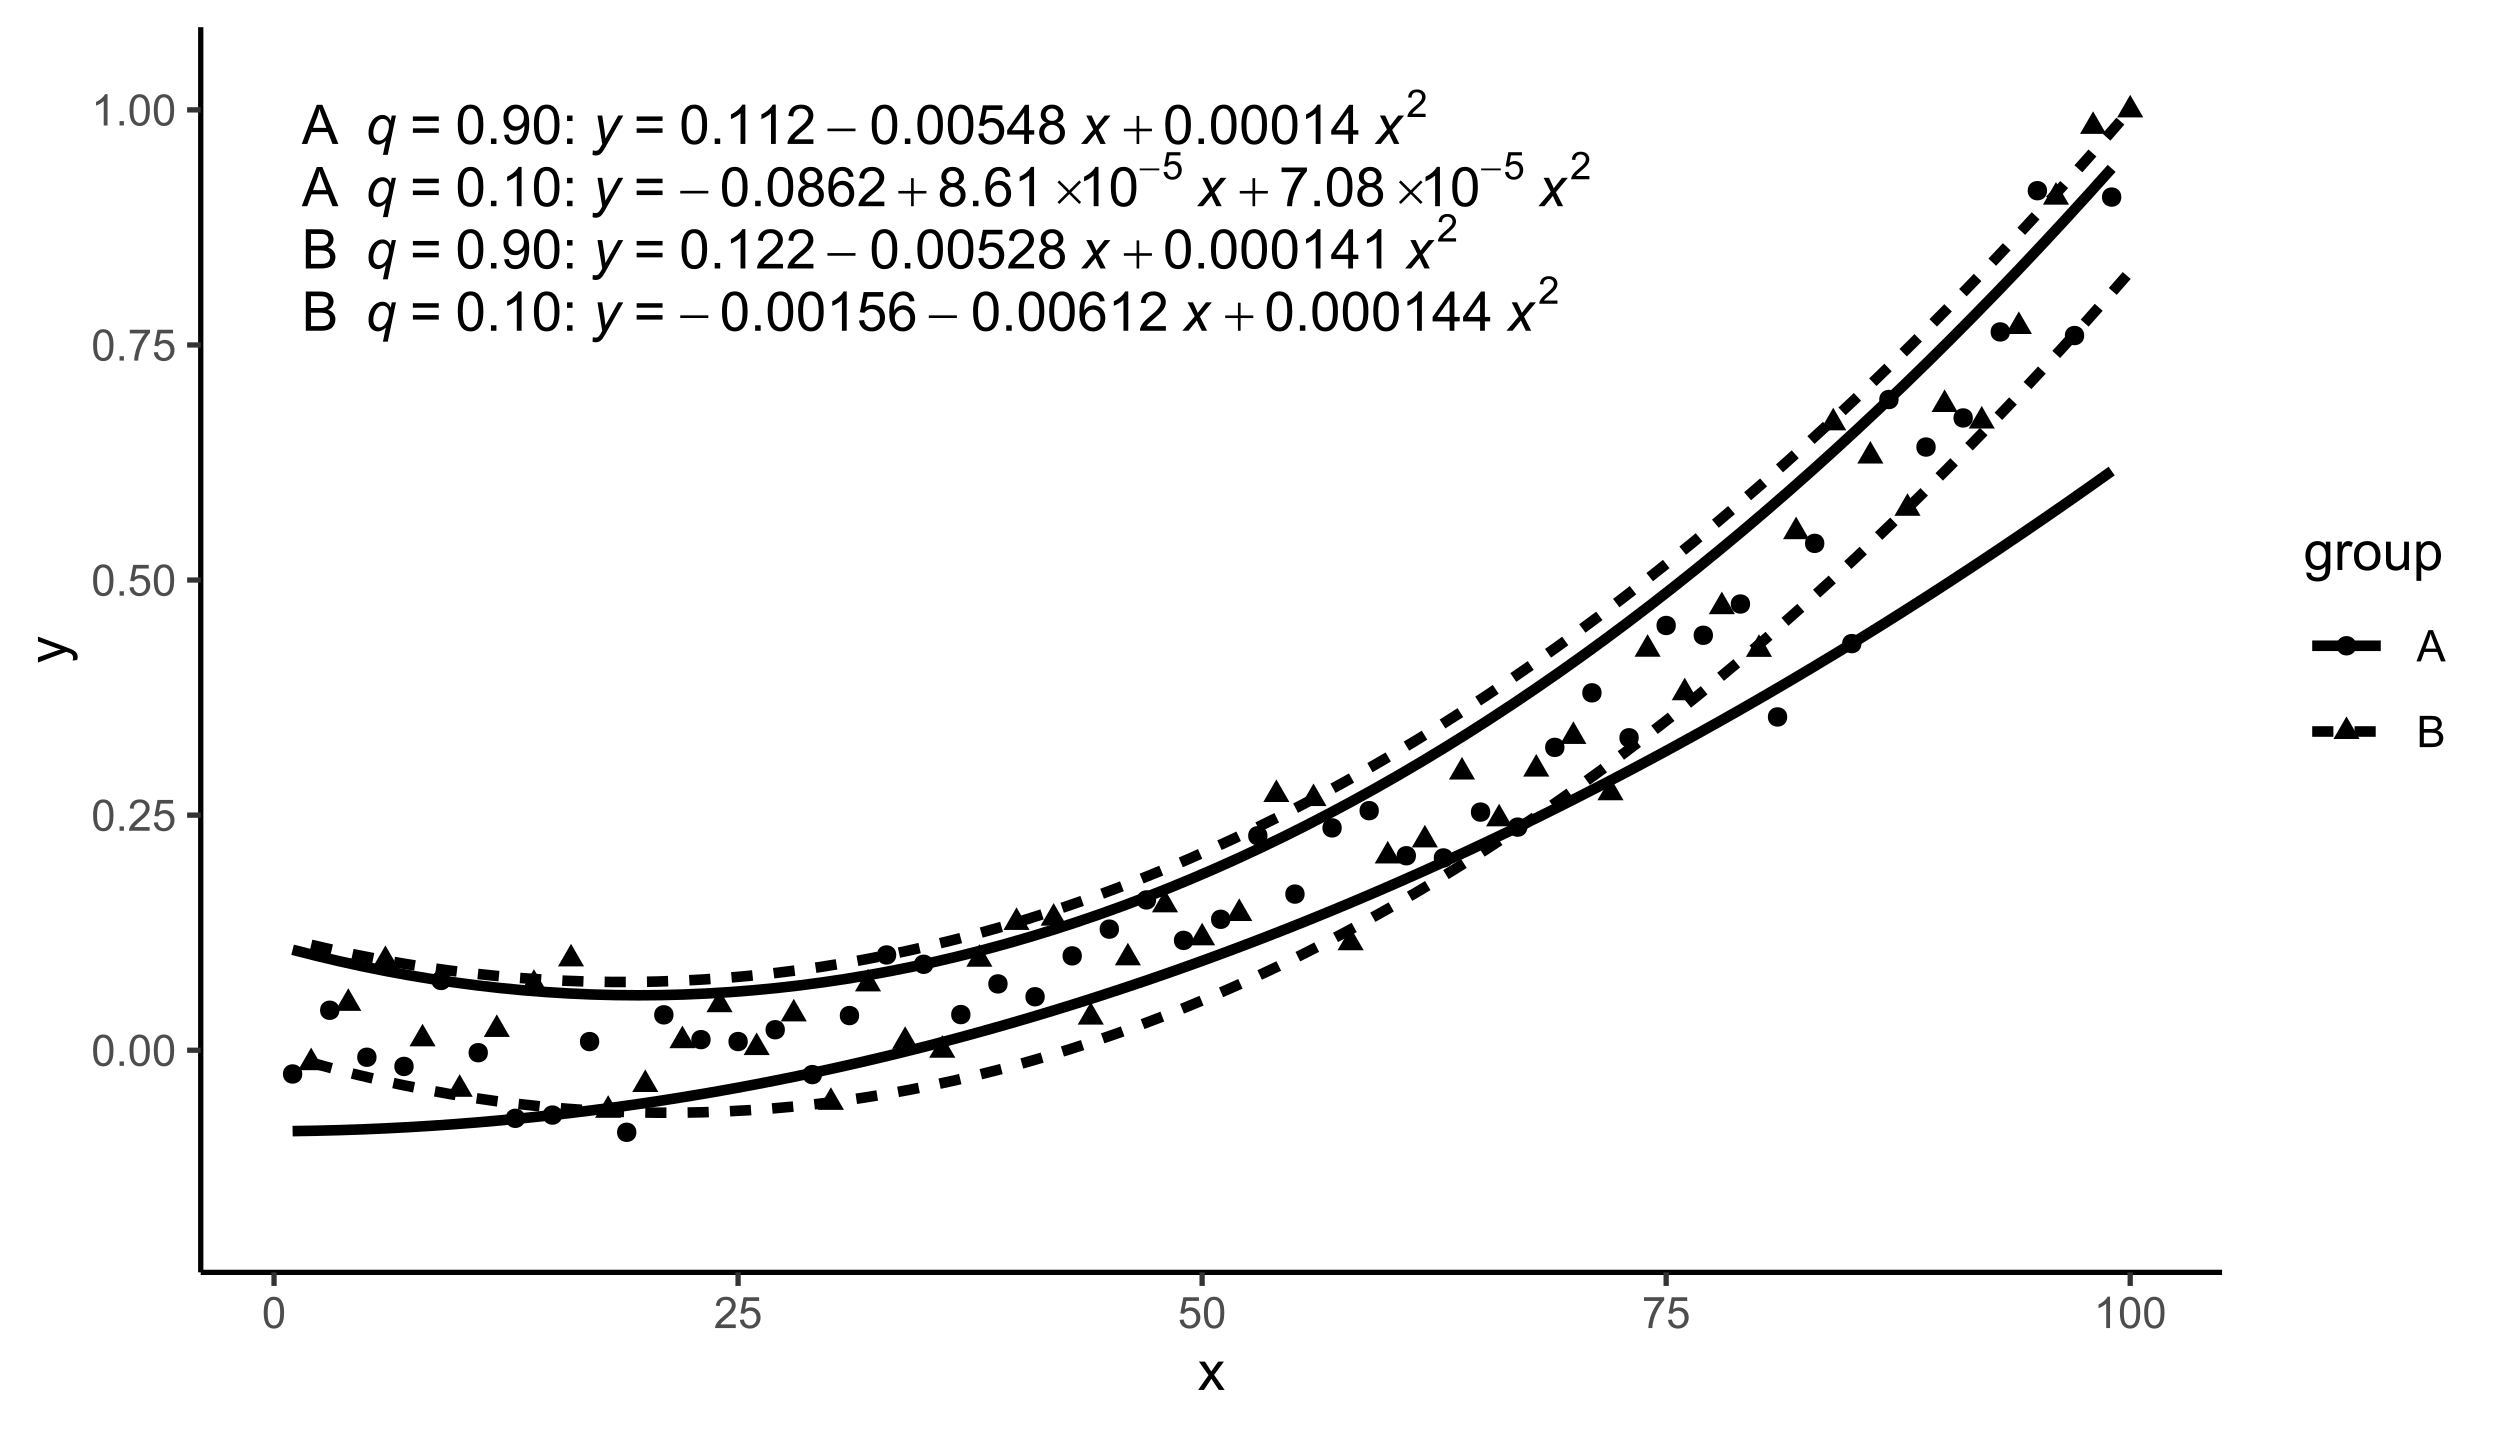 <?xml version="1.0" encoding="UTF-8"?>
<svg xmlns="http://www.w3.org/2000/svg" xmlns:xlink="http://www.w3.org/1999/xlink" width="504pt" height="288pt" viewBox="0 0 504 288" version="1.1">
<defs>
<g>
<symbol overflow="visible" id="glyph0-0">
<path style="stroke:none;" d="M 1.379 0 L 1.379 -6.898 L 6.898 -6.898 L 6.898 0 Z M 1.551 -0.172 L 6.727 -0.172 L 6.727 -6.727 L 1.551 -6.727 Z M 1.551 -0.172 "/>
</symbol>
<symbol overflow="visible" id="glyph0-1">
<path style="stroke:none;" d="M -0.016 0 L 3.02 -7.902 L 4.145 -7.902 L 7.379 0 L 6.188 0 L 5.266 -2.395 L 1.961 -2.395 L 1.094 0 Z M 2.266 -3.246 L 4.941 -3.246 L 4.117 -5.434 C 3.863 -6.094 3.676 -6.641 3.559 -7.074 C 3.453 -6.562 3.312 -6.059 3.133 -5.562 Z M 2.266 -3.246 "/>
</symbol>
<symbol overflow="visible" id="glyph0-2">
<path style="stroke:none;" d="M 5.832 -4.648 L 0.613 -4.648 L 0.613 -5.551 L 5.832 -5.551 Z M 5.832 -2.246 L 0.613 -2.246 L 0.613 -3.152 L 5.832 -3.152 Z M 5.832 -2.246 "/>
</symbol>
<symbol overflow="visible" id="glyph0-3">
<path style="stroke:none;" d="M 0.457 -3.898 C 0.457 -4.828 0.551 -5.582 0.746 -6.152 C 0.934 -6.723 1.219 -7.16 1.602 -7.469 C 1.977 -7.777 2.457 -7.934 3.035 -7.934 C 3.457 -7.934 3.828 -7.848 4.148 -7.676 C 4.469 -7.504 4.73 -7.258 4.941 -6.938 C 5.145 -6.617 5.309 -6.227 5.434 -5.766 C 5.551 -5.305 5.613 -4.68 5.613 -3.898 C 5.613 -2.969 5.516 -2.223 5.324 -1.652 C 5.133 -1.082 4.848 -0.641 4.469 -0.332 C 4.09 -0.023 3.613 0.129 3.035 0.133 C 2.27 0.129 1.668 -0.141 1.238 -0.684 C 0.715 -1.34 0.457 -2.41 0.457 -3.898 Z M 1.457 -3.898 C 1.453 -2.598 1.605 -1.734 1.91 -1.309 C 2.215 -0.875 2.59 -0.66 3.035 -0.664 C 3.48 -0.66 3.852 -0.875 4.156 -1.309 C 4.457 -1.738 4.609 -2.602 4.613 -3.898 C 4.609 -5.195 4.457 -6.059 4.156 -6.488 C 3.852 -6.914 3.477 -7.129 3.023 -7.133 C 2.578 -7.129 2.223 -6.941 1.957 -6.566 C 1.621 -6.082 1.453 -5.191 1.457 -3.898 Z M 1.457 -3.898 "/>
</symbol>
<symbol overflow="visible" id="glyph0-4">
<path style="stroke:none;" d="M 1.004 0 L 1.004 -1.105 L 2.109 -1.105 L 2.109 0 Z M 1.004 0 "/>
</symbol>
<symbol overflow="visible" id="glyph0-5">
<path style="stroke:none;" d="M 4.113 0 L 3.145 0 L 3.145 -6.184 C 2.906 -5.957 2.598 -5.734 2.223 -5.512 C 1.84 -5.289 1.5 -5.121 1.203 -5.012 L 1.203 -5.949 C 1.742 -6.199 2.219 -6.508 2.625 -6.875 C 3.031 -7.234 3.316 -7.59 3.488 -7.934 L 4.113 -7.934 Z M 4.113 0 "/>
</symbol>
<symbol overflow="visible" id="glyph0-6">
<path style="stroke:none;" d="M 0.996 -4.621 L 0.996 -5.727 L 2.102 -5.727 L 2.102 -4.621 Z M 0.996 0 L 0.996 -1.105 L 2.102 -1.105 L 2.102 0 Z M 0.996 0 "/>
</symbol>
<symbol overflow="visible" id="glyph0-7">
<path style="stroke:none;" d=""/>
</symbol>
<symbol overflow="visible" id="glyph0-8">
<path style="stroke:none;" d="M 1.953 -4.285 C 1.547 -4.43 1.25 -4.641 1.055 -4.914 C 0.859 -5.184 0.762 -5.512 0.766 -5.898 C 0.762 -6.469 0.969 -6.949 1.383 -7.344 C 1.797 -7.734 2.348 -7.934 3.035 -7.934 C 3.723 -7.934 4.277 -7.73 4.699 -7.332 C 5.121 -6.93 5.332 -6.445 5.332 -5.871 C 5.332 -5.504 5.234 -5.184 5.043 -4.914 C 4.848 -4.641 4.555 -4.43 4.168 -4.285 C 4.648 -4.121 5.02 -3.867 5.273 -3.52 C 5.527 -3.164 5.652 -2.742 5.656 -2.258 C 5.652 -1.578 5.414 -1.012 4.938 -0.555 C 4.457 -0.098 3.828 0.129 3.051 0.133 C 2.27 0.129 1.641 -0.098 1.164 -0.559 C 0.684 -1.016 0.445 -1.594 0.449 -2.285 C 0.445 -2.797 0.574 -3.227 0.84 -3.574 C 1.098 -3.922 1.469 -4.156 1.953 -4.285 Z M 1.758 -5.93 C 1.758 -5.555 1.875 -5.246 2.117 -5.012 C 2.355 -4.77 2.668 -4.652 3.055 -4.656 C 3.426 -4.652 3.734 -4.77 3.973 -5.008 C 4.211 -5.242 4.328 -5.531 4.332 -5.875 C 4.328 -6.23 4.207 -6.531 3.961 -6.773 C 3.715 -7.016 3.41 -7.137 3.047 -7.137 C 2.676 -7.137 2.367 -7.016 2.125 -6.781 C 1.879 -6.539 1.758 -6.258 1.758 -5.93 Z M 1.445 -2.281 C 1.441 -2 1.508 -1.734 1.641 -1.477 C 1.773 -1.219 1.969 -1.016 2.227 -0.875 C 2.484 -0.73 2.762 -0.66 3.062 -0.664 C 3.523 -0.66 3.906 -0.809 4.211 -1.109 C 4.512 -1.406 4.664 -1.785 4.664 -2.246 C 4.664 -2.711 4.508 -3.098 4.195 -3.406 C 3.883 -3.707 3.492 -3.859 3.031 -3.863 C 2.57 -3.859 2.191 -3.711 1.895 -3.41 C 1.59 -3.109 1.441 -2.73 1.445 -2.281 Z M 1.445 -2.281 "/>
</symbol>
<symbol overflow="visible" id="glyph0-9">
<path style="stroke:none;" d="M 5.492 -5.969 L 4.527 -5.891 C 4.438 -6.27 4.316 -6.547 4.16 -6.723 C 3.898 -6.996 3.574 -7.137 3.191 -7.137 C 2.879 -7.137 2.609 -7.051 2.379 -6.879 C 2.07 -6.652 1.828 -6.324 1.652 -5.902 C 1.477 -5.473 1.383 -4.863 1.379 -4.074 C 1.609 -4.426 1.895 -4.691 2.234 -4.867 C 2.57 -5.035 2.926 -5.121 3.301 -5.125 C 3.941 -5.121 4.492 -4.883 4.949 -4.41 C 5.402 -3.934 5.629 -3.32 5.633 -2.566 C 5.629 -2.066 5.523 -1.602 5.312 -1.18 C 5.098 -0.75 4.805 -0.426 4.43 -0.203 C 4.055 0.02 3.629 0.129 3.16 0.133 C 2.348 0.129 1.688 -0.164 1.18 -0.758 C 0.664 -1.348 0.41 -2.328 0.414 -3.699 C 0.41 -5.223 0.691 -6.332 1.262 -7.027 C 1.75 -7.629 2.414 -7.934 3.25 -7.934 C 3.871 -7.934 4.379 -7.758 4.777 -7.41 C 5.172 -7.062 5.41 -6.582 5.492 -5.969 Z M 1.531 -2.559 C 1.527 -2.223 1.598 -1.902 1.742 -1.602 C 1.883 -1.293 2.082 -1.062 2.34 -0.902 C 2.59 -0.742 2.859 -0.66 3.145 -0.664 C 3.551 -0.66 3.902 -0.828 4.199 -1.16 C 4.492 -1.488 4.641 -1.938 4.641 -2.508 C 4.641 -3.051 4.492 -3.48 4.203 -3.797 C 3.91 -4.109 3.547 -4.266 3.105 -4.27 C 2.668 -4.266 2.293 -4.109 1.988 -3.797 C 1.68 -3.48 1.527 -3.066 1.531 -2.559 Z M 1.531 -2.559 "/>
</symbol>
<symbol overflow="visible" id="glyph0-10">
<path style="stroke:none;" d="M 5.559 -0.934 L 5.559 0 L 0.336 0 C 0.324 -0.234 0.363 -0.457 0.449 -0.672 C 0.578 -1.027 0.789 -1.379 1.086 -1.723 C 1.375 -2.066 1.801 -2.465 2.355 -2.922 C 3.215 -3.621 3.793 -4.18 4.098 -4.594 C 4.395 -5.004 4.547 -5.391 4.551 -5.762 C 4.547 -6.145 4.41 -6.469 4.137 -6.734 C 3.863 -6.996 3.504 -7.129 3.062 -7.133 C 2.59 -7.129 2.215 -6.988 1.938 -6.711 C 1.656 -6.426 1.516 -6.039 1.516 -5.547 L 0.516 -5.648 C 0.586 -6.391 0.844 -6.957 1.289 -7.348 C 1.734 -7.738 2.332 -7.934 3.082 -7.934 C 3.84 -7.934 4.438 -7.723 4.883 -7.301 C 5.32 -6.879 5.543 -6.359 5.547 -5.742 C 5.543 -5.422 5.477 -5.109 5.352 -4.809 C 5.219 -4.5 5.004 -4.18 4.707 -3.844 C 4.402 -3.504 3.906 -3.039 3.211 -2.453 C 2.629 -1.961 2.254 -1.629 2.09 -1.457 C 1.922 -1.281 1.785 -1.105 1.684 -0.934 Z M 5.559 -0.934 "/>
</symbol>
<symbol overflow="visible" id="glyph0-11">
<path style="stroke:none;" d="M 0.523 -6.867 L 0.523 -7.801 L 5.637 -7.801 L 5.637 -7.047 C 5.133 -6.508 4.633 -5.797 4.141 -4.91 C 3.645 -4.02 3.262 -3.105 2.996 -2.172 C 2.801 -1.508 2.68 -0.785 2.625 0 L 1.629 0 C 1.637 -0.621 1.758 -1.371 1.992 -2.254 C 2.227 -3.133 2.562 -3.98 3 -4.801 C 3.438 -5.613 3.902 -6.305 4.395 -6.867 Z M 0.523 -6.867 "/>
</symbol>
<symbol overflow="visible" id="glyph0-12">
<path style="stroke:none;" d="M 0.605 -1.828 L 1.535 -1.914 C 1.613 -1.473 1.762 -1.156 1.988 -0.961 C 2.207 -0.762 2.496 -0.66 2.848 -0.664 C 3.145 -0.66 3.402 -0.73 3.629 -0.867 C 3.852 -1.004 4.039 -1.184 4.184 -1.414 C 4.324 -1.641 4.441 -1.949 4.543 -2.34 C 4.637 -2.723 4.688 -3.117 4.691 -3.523 C 4.688 -3.562 4.684 -3.629 4.684 -3.719 C 4.488 -3.406 4.227 -3.156 3.891 -2.965 C 3.555 -2.773 3.188 -2.676 2.797 -2.68 C 2.141 -2.676 1.59 -2.914 1.137 -3.391 C 0.684 -3.863 0.457 -4.488 0.457 -5.266 C 0.457 -6.066 0.691 -6.711 1.164 -7.199 C 1.637 -7.688 2.23 -7.934 2.941 -7.934 C 3.457 -7.934 3.926 -7.793 4.352 -7.52 C 4.777 -7.238 5.102 -6.844 5.324 -6.336 C 5.543 -5.82 5.652 -5.082 5.656 -4.113 C 5.652 -3.102 5.543 -2.297 5.324 -1.699 C 5.102 -1.102 4.777 -0.645 4.348 -0.336 C 3.914 -0.023 3.406 0.129 2.824 0.133 C 2.207 0.129 1.699 -0.039 1.309 -0.379 C 0.914 -0.719 0.68 -1.203 0.605 -1.828 Z M 4.578 -5.316 C 4.574 -5.871 4.426 -6.312 4.133 -6.641 C 3.832 -6.965 3.477 -7.129 3.062 -7.133 C 2.629 -7.129 2.254 -6.953 1.934 -6.602 C 1.613 -6.246 1.453 -5.789 1.457 -5.234 C 1.453 -4.727 1.605 -4.32 1.91 -4.008 C 2.215 -3.691 2.59 -3.531 3.035 -3.535 C 3.48 -3.531 3.848 -3.691 4.141 -4.008 C 4.43 -4.32 4.574 -4.754 4.578 -5.316 Z M 4.578 -5.316 "/>
</symbol>
<symbol overflow="visible" id="glyph0-13">
<path style="stroke:none;" d="M 0.457 -2.07 L 1.477 -2.156 C 1.551 -1.66 1.723 -1.285 2 -1.039 C 2.273 -0.785 2.605 -0.66 2.996 -0.664 C 3.461 -0.66 3.859 -0.836 4.184 -1.191 C 4.504 -1.539 4.664 -2.008 4.668 -2.594 C 4.664 -3.145 4.508 -3.582 4.199 -3.902 C 3.887 -4.223 3.48 -4.383 2.98 -4.383 C 2.664 -4.383 2.383 -4.309 2.133 -4.168 C 1.883 -4.023 1.684 -3.84 1.543 -3.617 L 0.629 -3.734 L 1.395 -7.793 L 5.324 -7.793 L 5.324 -6.867 L 2.172 -6.867 L 1.746 -4.742 C 2.219 -5.07 2.715 -5.238 3.238 -5.238 C 3.926 -5.238 4.508 -4.996 4.984 -4.52 C 5.457 -4.039 5.695 -3.426 5.699 -2.68 C 5.695 -1.961 5.488 -1.344 5.074 -0.824 C 4.566 -0.188 3.871 0.129 2.996 0.133 C 2.273 0.129 1.688 -0.07 1.234 -0.469 C 0.777 -0.871 0.52 -1.402 0.457 -2.07 Z M 0.457 -2.07 "/>
</symbol>
<symbol overflow="visible" id="glyph0-14">
<path style="stroke:none;" d="M 3.57 0 L 3.57 -1.891 L 0.141 -1.891 L 0.141 -2.781 L 3.746 -7.902 L 4.539 -7.902 L 4.539 -2.781 L 5.605 -2.781 L 5.605 -1.891 L 4.539 -1.891 L 4.539 0 Z M 3.57 -2.781 L 3.57 -6.344 L 1.094 -2.781 Z M 3.57 -2.781 "/>
</symbol>
<symbol overflow="visible" id="glyph0-15">
<path style="stroke:none;" d="M 0.809 0 L 0.809 -7.902 L 3.773 -7.902 C 4.375 -7.898 4.859 -7.816 5.227 -7.66 C 5.59 -7.496 5.875 -7.25 6.082 -6.922 C 6.289 -6.586 6.391 -6.242 6.395 -5.883 C 6.391 -5.543 6.301 -5.223 6.117 -4.926 C 5.934 -4.625 5.656 -4.383 5.289 -4.203 C 5.762 -4.062 6.129 -3.824 6.391 -3.488 C 6.645 -3.145 6.773 -2.746 6.777 -2.289 C 6.773 -1.918 6.695 -1.574 6.543 -1.258 C 6.383 -0.938 6.188 -0.691 5.961 -0.523 C 5.727 -0.348 5.441 -0.219 5.098 -0.133 C 4.75 -0.043 4.324 0 3.82 0 Z M 1.855 -4.582 L 3.562 -4.582 C 4.023 -4.582 4.355 -4.609 4.559 -4.672 C 4.824 -4.75 5.023 -4.883 5.16 -5.066 C 5.293 -5.25 5.359 -5.48 5.363 -5.758 C 5.359 -6.02 5.297 -6.25 5.172 -6.449 C 5.043 -6.648 4.863 -6.785 4.633 -6.859 C 4.398 -6.93 4 -6.965 3.434 -6.969 L 1.855 -6.969 Z M 1.855 -0.934 L 3.82 -0.934 C 4.156 -0.93 4.395 -0.941 4.535 -0.969 C 4.773 -1.008 4.973 -1.082 5.137 -1.184 C 5.297 -1.285 5.43 -1.43 5.535 -1.625 C 5.637 -1.812 5.688 -2.035 5.691 -2.289 C 5.688 -2.582 5.613 -2.84 5.465 -3.059 C 5.312 -3.277 5.102 -3.43 4.836 -3.516 C 4.566 -3.602 4.184 -3.645 3.684 -3.648 L 1.855 -3.648 Z M 1.855 -0.934 "/>
</symbol>
<symbol overflow="visible" id="glyph1-0">
<path style="stroke:none;" d="M 0.555 0 L 0.555 -6.898 L 6.074 -6.898 L 6.074 0 Z M 0.727 -0.172 L 5.902 -0.172 L 5.902 -6.727 L 0.727 -6.727 Z M 0.727 -0.172 "/>
</symbol>
<symbol overflow="visible" id="glyph1-1">
<path style="stroke:none;" d=""/>
</symbol>
<symbol overflow="visible" id="glyph1-2">
<path style="stroke:none;" d="M 0.199 -3.105 L 5.859 -3.105 L 5.859 -2.57 L 0.199 -2.57 Z M 0.199 -3.105 "/>
</symbol>
<symbol overflow="visible" id="glyph1-3">
<path style="stroke:none;" d="M 2.77 -5.66 L 3.301 -5.66 L 3.301 -3.082 L 5.859 -3.082 L 5.859 -2.559 L 3.301 -2.559 L 3.301 0 L 2.77 0 L 2.77 -2.559 L 0.199 -2.559 L 0.199 -3.082 L 2.77 -3.082 Z M 2.77 -5.66 "/>
</symbol>
<symbol overflow="visible" id="glyph1-4">
<path style="stroke:none;" d="M 1.031 -5.195 L 3.035 -3.203 L 5.039 -5.195 L 5.41 -4.828 L 3.414 -2.82 L 5.41 -0.824 L 5.039 -0.449 L 3.035 -2.449 L 1.031 -0.449 L 0.652 -0.824 L 2.656 -2.824 L 0.652 -4.82 Z M 1.031 -5.195 "/>
</symbol>
<symbol overflow="visible" id="glyph2-0">
<path style="stroke:none;" d="M 1.379 0 L 1.379 -6.898 L 6.898 -6.898 L 6.898 0 Z M 1.551 -0.172 L 6.727 -0.172 L 6.727 -6.727 L 1.551 -6.727 Z M 1.551 -0.172 "/>
</symbol>
<symbol overflow="visible" id="glyph2-1">
<path style="stroke:none;" d="M 4.062 -0.648 C 3.504 -0.129 2.973 0.129 2.465 0.129 C 1.93 0.129 1.48 -0.07 1.113 -0.477 C 0.746 -0.875 0.562 -1.449 0.566 -2.199 C 0.562 -2.906 0.703 -3.551 0.984 -4.129 C 1.262 -4.703 1.617 -5.133 2.051 -5.422 C 2.48 -5.707 2.926 -5.852 3.391 -5.855 C 3.738 -5.852 4.055 -5.754 4.34 -5.559 C 4.625 -5.359 4.855 -5.062 5.035 -4.672 L 5.254 -5.727 L 6.098 -5.727 L 4.445 2.195 L 3.473 2.195 Z M 1.531 -2.328 C 1.527 -1.758 1.645 -1.34 1.879 -1.074 C 2.109 -0.801 2.402 -0.668 2.754 -0.668 C 3.047 -0.668 3.344 -0.789 3.645 -1.035 C 3.945 -1.277 4.191 -1.645 4.383 -2.133 C 4.574 -2.621 4.668 -3.094 4.672 -3.551 C 4.668 -4.02 4.551 -4.387 4.312 -4.652 C 4.07 -4.918 3.773 -5.051 3.43 -5.051 C 3.086 -5.051 2.789 -4.938 2.535 -4.715 C 2.195 -4.426 1.934 -4.012 1.746 -3.473 C 1.602 -3.055 1.527 -2.672 1.531 -2.328 Z M 1.531 -2.328 "/>
</symbol>
<symbol overflow="visible" id="glyph2-2">
<path style="stroke:none;" d="M 0 2.211 L 0.059 1.293 C 0.258 1.348 0.453 1.375 0.648 1.379 C 0.84 1.375 1 1.332 1.125 1.246 C 1.281 1.125 1.453 0.902 1.645 0.578 L 1.957 0.016 L 1.004 -5.727 L 1.961 -5.727 L 2.395 -2.828 C 2.477 -2.254 2.551 -1.684 2.613 -1.117 L 5.176 -5.727 L 6.195 -5.727 L 2.543 0.762 C 2.191 1.391 1.879 1.809 1.605 2.016 C 1.332 2.219 1.016 2.32 0.664 2.324 C 0.434 2.32 0.215 2.281 0 2.211 Z M 0 2.211 "/>
</symbol>
<symbol overflow="visible" id="glyph2-3">
<path style="stroke:none;" d="M -0.016 0 L 2.473 -2.906 L 1.047 -5.727 L 2.125 -5.727 L 2.609 -4.707 C 2.785 -4.32 2.949 -3.957 3.094 -3.613 L 4.742 -5.727 L 5.934 -5.727 L 3.531 -2.828 L 4.977 0 L 3.898 0 L 3.324 -1.164 C 3.199 -1.41 3.062 -1.719 2.91 -2.086 L 1.207 0 Z M -0.016 0 "/>
</symbol>
<symbol overflow="visible" id="glyph3-0">
<path style="stroke:none;" d="M 0.387 0 L 0.387 -4.828 L 4.254 -4.828 L 4.254 0 Z M 0.508 -0.121 L 4.133 -0.121 L 4.133 -4.711 L 0.508 -4.711 Z M 0.508 -0.121 "/>
</symbol>
<symbol overflow="visible" id="glyph3-1">
<path style="stroke:none;" d="M 0.141 -2.172 L 4.102 -2.172 L 4.102 -1.801 L 0.141 -1.801 Z M 0.141 -2.172 "/>
</symbol>
<symbol overflow="visible" id="glyph4-0">
<path style="stroke:none;" d="M 0.965 0 L 0.965 -4.828 L 4.828 -4.828 L 4.828 0 Z M 1.086 -0.121 L 4.711 -0.121 L 4.711 -4.711 L 1.086 -4.711 Z M 1.086 -0.121 "/>
</symbol>
<symbol overflow="visible" id="glyph4-1">
<path style="stroke:none;" d="M 0.32 -1.449 L 1.035 -1.508 C 1.086 -1.156 1.207 -0.898 1.402 -0.727 C 1.59 -0.551 1.824 -0.461 2.098 -0.465 C 2.426 -0.461 2.703 -0.586 2.93 -0.832 C 3.156 -1.078 3.27 -1.406 3.27 -1.816 C 3.27 -2.199 3.16 -2.504 2.941 -2.73 C 2.723 -2.953 2.438 -3.062 2.086 -3.066 C 1.867 -3.062 1.668 -3.016 1.492 -2.918 C 1.316 -2.816 1.18 -2.688 1.078 -2.531 L 0.441 -2.613 L 0.977 -5.457 L 3.727 -5.457 L 3.727 -4.809 L 1.52 -4.809 L 1.223 -3.32 C 1.551 -3.551 1.898 -3.668 2.27 -3.668 C 2.746 -3.668 3.152 -3.5 3.488 -3.164 C 3.816 -2.828 3.984 -2.398 3.988 -1.875 C 3.984 -1.375 3.84 -0.941 3.551 -0.578 C 3.195 -0.129 2.711 0.094 2.098 0.094 C 1.594 0.094 1.18 -0.047 0.863 -0.328 C 0.543 -0.609 0.363 -0.98 0.32 -1.449 Z M 0.32 -1.449 "/>
</symbol>
<symbol overflow="visible" id="glyph4-2">
<path style="stroke:none;" d="M 3.891 -0.652 L 3.891 0 L 0.234 0 C 0.227 -0.164 0.25 -0.32 0.312 -0.473 C 0.402 -0.719 0.551 -0.965 0.758 -1.207 C 0.961 -1.449 1.258 -1.727 1.648 -2.047 C 2.246 -2.535 2.652 -2.926 2.867 -3.215 C 3.074 -3.5 3.18 -3.773 3.184 -4.035 C 3.18 -4.301 3.086 -4.527 2.895 -4.715 C 2.699 -4.898 2.449 -4.992 2.145 -4.992 C 1.816 -4.992 1.551 -4.891 1.355 -4.695 C 1.156 -4.496 1.059 -4.227 1.059 -3.883 L 0.363 -3.953 C 0.41 -4.473 0.59 -4.871 0.902 -5.145 C 1.215 -5.418 1.633 -5.555 2.16 -5.555 C 2.688 -5.555 3.105 -5.406 3.418 -5.113 C 3.723 -4.816 3.879 -4.453 3.883 -4.02 C 3.879 -3.797 3.832 -3.578 3.746 -3.367 C 3.652 -3.152 3.504 -2.926 3.293 -2.691 C 3.082 -2.449 2.734 -2.125 2.25 -1.719 C 1.84 -1.371 1.574 -1.141 1.461 -1.02 C 1.344 -0.895 1.25 -0.77 1.176 -0.652 Z M 3.891 -0.652 "/>
</symbol>
<symbol overflow="visible" id="glyph5-0">
<path style="stroke:none;" d="M 1.102 0 L 1.102 -5.5 L 5.5 -5.5 L 5.5 0 Z M 1.238 -0.137 L 5.363 -0.137 L 5.363 -5.363 L 1.238 -5.363 Z M 1.238 -0.137 "/>
</symbol>
<symbol overflow="visible" id="glyph5-1">
<path style="stroke:none;" d="M 0.367 -3.105 C 0.363 -3.848 0.438 -4.445 0.594 -4.902 C 0.742 -5.355 0.973 -5.707 1.277 -5.953 C 1.578 -6.199 1.957 -6.32 2.418 -6.324 C 2.754 -6.32 3.051 -6.254 3.309 -6.121 C 3.562 -5.984 3.773 -5.789 3.938 -5.531 C 4.102 -5.273 4.23 -4.961 4.328 -4.594 C 4.422 -4.227 4.469 -3.73 4.473 -3.105 C 4.469 -2.367 4.395 -1.77 4.242 -1.316 C 4.09 -0.859 3.863 -0.508 3.562 -0.262 C 3.258 -0.016 2.875 0.105 2.418 0.109 C 1.809 0.105 1.332 -0.109 0.988 -0.547 C 0.57 -1.066 0.363 -1.922 0.367 -3.105 Z M 1.16 -3.105 C 1.16 -2.07 1.281 -1.379 1.523 -1.039 C 1.766 -0.695 2.062 -0.527 2.418 -0.527 C 2.773 -0.527 3.074 -0.699 3.316 -1.043 C 3.559 -1.387 3.68 -2.074 3.68 -3.105 C 3.68 -4.145 3.559 -4.832 3.316 -5.172 C 3.074 -5.512 2.77 -5.684 2.41 -5.684 C 2.051 -5.684 1.77 -5.531 1.559 -5.234 C 1.293 -4.844 1.16 -4.137 1.16 -3.105 Z M 1.16 -3.105 "/>
</symbol>
<symbol overflow="visible" id="glyph5-2">
<path style="stroke:none;" d="M 0.801 0 L 0.801 -0.883 L 1.68 -0.883 L 1.68 0 Z M 0.801 0 "/>
</symbol>
<symbol overflow="visible" id="glyph5-3">
<path style="stroke:none;" d="M 4.43 -0.742 L 4.43 0 L 0.266 0 C 0.258 -0.188 0.289 -0.367 0.355 -0.539 C 0.461 -0.82 0.629 -1.098 0.863 -1.375 C 1.094 -1.648 1.434 -1.965 1.879 -2.328 C 2.562 -2.887 3.023 -3.332 3.266 -3.664 C 3.5 -3.988 3.621 -4.301 3.625 -4.594 C 3.621 -4.898 3.512 -5.156 3.297 -5.367 C 3.074 -5.578 2.789 -5.684 2.441 -5.684 C 2.066 -5.684 1.77 -5.57 1.547 -5.348 C 1.32 -5.125 1.207 -4.816 1.207 -4.422 L 0.414 -4.504 C 0.465 -5.094 0.668 -5.543 1.027 -5.855 C 1.379 -6.164 1.855 -6.32 2.457 -6.324 C 3.059 -6.32 3.539 -6.152 3.891 -5.82 C 4.242 -5.484 4.418 -5.07 4.422 -4.578 C 4.418 -4.32 4.367 -4.074 4.266 -3.832 C 4.164 -3.59 3.992 -3.332 3.754 -3.062 C 3.512 -2.793 3.113 -2.426 2.562 -1.957 C 2.094 -1.566 1.797 -1.301 1.664 -1.16 C 1.531 -1.02 1.422 -0.879 1.34 -0.742 Z M 4.43 -0.742 "/>
</symbol>
<symbol overflow="visible" id="glyph5-4">
<path style="stroke:none;" d="M 0.367 -1.648 L 1.176 -1.719 C 1.234 -1.32 1.375 -1.023 1.594 -0.824 C 1.812 -0.625 2.078 -0.527 2.391 -0.527 C 2.762 -0.527 3.074 -0.668 3.336 -0.949 C 3.59 -1.23 3.719 -1.602 3.723 -2.066 C 3.719 -2.504 3.594 -2.852 3.348 -3.109 C 3.098 -3.363 2.773 -3.492 2.375 -3.492 C 2.125 -3.492 1.902 -3.434 1.703 -3.32 C 1.5 -3.207 1.344 -3.062 1.23 -2.883 L 0.504 -2.977 L 1.113 -6.215 L 4.246 -6.215 L 4.246 -5.473 L 1.73 -5.473 L 1.391 -3.781 C 1.766 -4.039 2.164 -4.172 2.582 -4.176 C 3.129 -4.172 3.594 -3.98 3.973 -3.605 C 4.352 -3.223 4.539 -2.734 4.543 -2.137 C 4.539 -1.562 4.375 -1.07 4.043 -0.656 C 3.637 -0.148 3.086 0.105 2.391 0.109 C 1.816 0.105 1.348 -0.051 0.984 -0.371 C 0.621 -0.691 0.414 -1.117 0.367 -1.648 Z M 0.367 -1.648 "/>
</symbol>
<symbol overflow="visible" id="glyph5-5">
<path style="stroke:none;" d="M 0.418 -5.473 L 0.418 -6.219 L 4.496 -6.219 L 4.496 -5.617 C 4.09 -5.188 3.691 -4.621 3.301 -3.914 C 2.902 -3.203 2.602 -2.473 2.391 -1.73 C 2.234 -1.199 2.133 -0.625 2.094 0 L 1.297 0 C 1.305 -0.492 1.402 -1.09 1.59 -1.793 C 1.773 -2.496 2.043 -3.172 2.391 -3.824 C 2.738 -4.477 3.109 -5.027 3.504 -5.473 Z M 0.418 -5.473 "/>
</symbol>
<symbol overflow="visible" id="glyph5-6">
<path style="stroke:none;" d="M 3.277 0 L 2.504 0 L 2.504 -4.93 C 2.316 -4.75 2.074 -4.574 1.773 -4.395 C 1.469 -4.215 1.195 -4.082 0.957 -3.996 L 0.957 -4.742 C 1.387 -4.941 1.766 -5.188 2.09 -5.48 C 2.414 -5.77 2.645 -6.051 2.781 -6.324 L 3.277 -6.324 Z M 3.277 0 "/>
</symbol>
<symbol overflow="visible" id="glyph5-7">
<path style="stroke:none;" d="M -0.012 0 L 2.406 -6.301 L 3.305 -6.301 L 5.883 0 L 4.934 0 L 4.199 -1.906 L 1.562 -1.906 L 0.871 0 Z M 1.805 -2.586 L 3.941 -2.586 L 3.281 -4.332 C 3.078 -4.855 2.93 -5.293 2.836 -5.637 C 2.754 -5.23 2.641 -4.828 2.496 -4.434 Z M 1.805 -2.586 "/>
</symbol>
<symbol overflow="visible" id="glyph5-8">
<path style="stroke:none;" d="M 0.645 0 L 0.645 -6.301 L 3.008 -6.301 C 3.484 -6.297 3.871 -6.234 4.164 -6.109 C 4.453 -5.98 4.68 -5.785 4.848 -5.52 C 5.012 -5.254 5.098 -4.977 5.098 -4.688 C 5.098 -4.418 5.023 -4.164 4.875 -3.926 C 4.727 -3.688 4.504 -3.496 4.215 -3.352 C 4.59 -3.238 4.883 -3.047 5.094 -2.777 C 5.297 -2.508 5.402 -2.191 5.402 -1.828 C 5.402 -1.531 5.34 -1.254 5.215 -1.004 C 5.09 -0.746 4.934 -0.551 4.75 -0.418 C 4.566 -0.277 4.336 -0.176 4.062 -0.105 C 3.781 -0.035 3.445 0 3.047 0 Z M 1.477 -3.652 L 2.84 -3.652 C 3.207 -3.648 3.473 -3.676 3.637 -3.727 C 3.844 -3.789 4.004 -3.891 4.113 -4.039 C 4.219 -4.18 4.27 -4.363 4.273 -4.59 C 4.27 -4.793 4.223 -4.977 4.125 -5.141 C 4.023 -5.297 3.879 -5.406 3.695 -5.465 C 3.508 -5.523 3.188 -5.555 2.738 -5.555 L 1.477 -5.555 Z M 1.477 -0.742 L 3.047 -0.742 C 3.312 -0.738 3.5 -0.75 3.613 -0.773 C 3.805 -0.805 3.965 -0.859 4.094 -0.945 C 4.223 -1.023 4.328 -1.141 4.414 -1.297 C 4.492 -1.445 4.535 -1.625 4.539 -1.828 C 4.535 -2.062 4.473 -2.266 4.355 -2.438 C 4.23 -2.609 4.066 -2.73 3.855 -2.805 C 3.641 -2.871 3.332 -2.906 2.934 -2.91 L 1.477 -2.91 Z M 1.477 -0.742 "/>
</symbol>
<symbol overflow="visible" id="glyph6-0">
<path style="stroke:none;" d="M 1.375 0 L 1.375 -6.875 L 6.875 -6.875 L 6.875 0 Z M 1.547 -0.172 L 6.703 -0.172 L 6.703 -6.703 L 1.547 -6.703 Z M 1.547 -0.172 "/>
</symbol>
<symbol overflow="visible" id="glyph6-1">
<path style="stroke:none;" d="M 0.082 0 L 2.164 -2.965 L 0.234 -5.703 L 1.445 -5.703 L 2.32 -4.367 C 2.484 -4.109 2.617 -3.898 2.719 -3.727 C 2.875 -3.961 3.02 -4.168 3.152 -4.355 L 4.113 -5.703 L 5.27 -5.703 L 3.297 -3.02 L 5.418 0 L 4.234 0 L 3.062 -1.773 L 2.75 -2.25 L 1.25 0 Z M 0.082 0 "/>
</symbol>
<symbol overflow="visible" id="glyph6-2">
<path style="stroke:none;" d="M 0.547 0.473 L 1.488 0.613 C 1.527 0.898 1.637 1.109 1.816 1.246 C 2.055 1.422 2.379 1.512 2.797 1.516 C 3.242 1.512 3.59 1.422 3.832 1.246 C 4.074 1.062 4.238 0.812 4.328 0.492 C 4.379 0.297 4.402 -0.113 4.398 -0.746 C 3.973 -0.246 3.445 0 2.82 0 C 2.031 0 1.426 -0.281 1 -0.848 C 0.566 -1.41 0.352 -2.09 0.355 -2.883 C 0.352 -3.426 0.449 -3.926 0.648 -4.391 C 0.844 -4.848 1.129 -5.203 1.504 -5.457 C 1.875 -5.703 2.316 -5.828 2.824 -5.832 C 3.496 -5.828 4.051 -5.559 4.492 -5.016 L 4.492 -5.703 L 5.383 -5.703 L 5.383 -0.773 C 5.379 0.113 5.289 0.742 5.109 1.113 C 4.93 1.484 4.641 1.777 4.25 1.992 C 3.855 2.207 3.375 2.312 2.805 2.316 C 2.121 2.312 1.57 2.16 1.152 1.855 C 0.734 1.547 0.531 1.086 0.547 0.473 Z M 1.348 -2.953 C 1.348 -2.203 1.496 -1.656 1.793 -1.316 C 2.09 -0.969 2.461 -0.797 2.91 -0.801 C 3.352 -0.797 3.723 -0.969 4.027 -1.312 C 4.324 -1.656 4.477 -2.191 4.48 -2.922 C 4.477 -3.617 4.32 -4.145 4.016 -4.5 C 3.703 -4.852 3.332 -5.027 2.895 -5.031 C 2.465 -5.027 2.098 -4.852 1.797 -4.508 C 1.496 -4.156 1.348 -3.641 1.348 -2.953 Z M 1.348 -2.953 "/>
</symbol>
<symbol overflow="visible" id="glyph6-3">
<path style="stroke:none;" d="M 0.715 0 L 0.715 -5.703 L 1.586 -5.703 L 1.586 -4.84 C 1.805 -5.242 2.008 -5.508 2.199 -5.637 C 2.383 -5.766 2.59 -5.828 2.82 -5.832 C 3.141 -5.828 3.473 -5.727 3.812 -5.523 L 3.48 -4.625 C 3.242 -4.762 3.004 -4.832 2.773 -4.836 C 2.555 -4.832 2.363 -4.77 2.199 -4.645 C 2.027 -4.516 1.91 -4.34 1.844 -4.113 C 1.73 -3.77 1.676 -3.391 1.68 -2.984 L 1.68 0 Z M 0.715 0 "/>
</symbol>
<symbol overflow="visible" id="glyph6-4">
<path style="stroke:none;" d="M 0.367 -2.852 C 0.363 -3.906 0.656 -4.688 1.246 -5.199 C 1.734 -5.617 2.332 -5.828 3.039 -5.832 C 3.82 -5.828 4.461 -5.574 4.961 -5.062 C 5.457 -4.547 5.707 -3.836 5.711 -2.934 C 5.707 -2.195 5.598 -1.617 5.379 -1.199 C 5.156 -0.777 4.832 -0.449 4.414 -0.219 C 3.992 0.016 3.535 0.129 3.039 0.129 C 2.238 0.129 1.594 -0.125 1.105 -0.637 C 0.609 -1.148 0.363 -1.887 0.367 -2.852 Z M 1.359 -2.852 C 1.359 -2.121 1.516 -1.574 1.836 -1.211 C 2.152 -0.844 2.555 -0.66 3.039 -0.664 C 3.516 -0.66 3.914 -0.844 4.234 -1.211 C 4.551 -1.574 4.711 -2.133 4.715 -2.883 C 4.711 -3.586 4.551 -4.117 4.234 -4.484 C 3.91 -4.844 3.512 -5.027 3.039 -5.031 C 2.555 -5.027 2.152 -4.848 1.836 -4.488 C 1.516 -4.129 1.359 -3.582 1.359 -2.852 Z M 1.359 -2.852 "/>
</symbol>
<symbol overflow="visible" id="glyph6-5">
<path style="stroke:none;" d="M 4.465 0 L 4.465 -0.836 C 4.02 -0.191 3.414 0.129 2.652 0.129 C 2.312 0.129 2 0.066 1.711 -0.062 C 1.418 -0.191 1.199 -0.355 1.059 -0.551 C 0.914 -0.746 0.816 -0.984 0.762 -1.266 C 0.723 -1.453 0.703 -1.754 0.703 -2.172 L 0.703 -5.703 L 1.672 -5.703 L 1.672 -2.539 C 1.668 -2.031 1.688 -1.691 1.73 -1.52 C 1.785 -1.262 1.914 -1.062 2.113 -0.922 C 2.309 -0.773 2.555 -0.703 2.848 -0.703 C 3.137 -0.703 3.406 -0.777 3.66 -0.926 C 3.914 -1.074 4.094 -1.273 4.199 -1.531 C 4.305 -1.785 4.359 -2.16 4.359 -2.648 L 4.359 -5.703 L 5.328 -5.703 L 5.328 0 Z M 4.465 0 "/>
</symbol>
<symbol overflow="visible" id="glyph6-6">
<path style="stroke:none;" d="M 0.727 2.188 L 0.727 -5.703 L 1.605 -5.703 L 1.605 -4.961 C 1.812 -5.25 2.047 -5.469 2.309 -5.613 C 2.57 -5.758 2.887 -5.828 3.262 -5.832 C 3.746 -5.828 4.176 -5.703 4.551 -5.457 C 4.922 -5.203 5.203 -4.852 5.391 -4.395 C 5.578 -3.938 5.672 -3.438 5.676 -2.895 C 5.672 -2.309 5.566 -1.781 5.359 -1.316 C 5.148 -0.848 4.844 -0.488 4.449 -0.242 C 4.047 0.008 3.629 0.129 3.191 0.129 C 2.867 0.129 2.578 0.062 2.32 -0.074 C 2.062 -0.211 1.852 -0.383 1.691 -0.59 L 1.691 2.188 Z M 1.602 -2.82 C 1.598 -2.082 1.746 -1.539 2.047 -1.191 C 2.34 -0.836 2.699 -0.66 3.125 -0.664 C 3.551 -0.66 3.918 -0.844 4.227 -1.211 C 4.531 -1.574 4.688 -2.137 4.688 -2.898 C 4.688 -3.625 4.535 -4.168 4.238 -4.531 C 3.938 -4.891 3.582 -5.074 3.168 -5.074 C 2.754 -5.074 2.391 -4.879 2.074 -4.496 C 1.758 -4.109 1.598 -3.551 1.602 -2.82 Z M 1.602 -2.82 "/>
</symbol>
<symbol overflow="visible" id="glyph7-0">
<path style="stroke:none;" d="M 0 -1.375 L -6.875 -1.375 L -6.875 -6.875 L 0 -6.875 Z M -0.172 -1.547 L -0.172 -6.703 L -6.703 -6.703 L -6.703 -1.547 Z M -0.172 -1.547 "/>
</symbol>
<symbol overflow="visible" id="glyph7-1">
<path style="stroke:none;" d="M 2.195 -0.684 L 1.289 -0.574 C 1.344 -0.785 1.371 -0.969 1.375 -1.129 C 1.371 -1.34 1.336 -1.512 1.266 -1.641 C 1.195 -1.77 1.094 -1.875 0.969 -1.961 C 0.867 -2.02 0.629 -2.117 0.246 -2.258 C 0.191 -2.27 0.113 -2.301 0.012 -2.344 L -5.703 -0.176 L -5.703 -1.219 L -2.402 -2.406 C -1.98 -2.559 -1.539 -2.695 -1.078 -2.82 C -1.523 -2.926 -1.957 -3.059 -2.379 -3.219 L -5.703 -4.438 L -5.703 -5.402 L 0.098 -3.234 C 0.719 -3 1.148 -2.816 1.391 -2.691 C 1.707 -2.516 1.941 -2.32 2.094 -2.098 C 2.238 -1.875 2.312 -1.609 2.316 -1.305 C 2.312 -1.117 2.273 -0.91 2.195 -0.684 Z M 2.195 -0.684 "/>
</symbol>
</g>
<clipPath id="clip1">
  <path d="M 40.469 5.48 L 447.977 5.48 L 447.977 256.512 L 40.469 256.512 Z M 40.469 5.48 "/>
</clipPath>
</defs>
<g id="surface419">
<rect x="0" y="0" width="504" height="288" style="fill:rgb(100%,100%,100%);fill-opacity:1;stroke:none;"/>
<rect x="0" y="0" width="504" height="288" style="fill:rgb(100%,100%,100%);fill-opacity:1;stroke:none;"/>
<path style="fill:none;stroke-width:1.067;stroke-linecap:round;stroke-linejoin:round;stroke:rgb(100%,100%,100%);stroke-opacity:1;stroke-miterlimit:10;" d="M 0 288 L 504 288 L 504 0 L 0 0 Z M 0 288 "/>
<g clip-path="url(#clip1)" clip-rule="nonzero">
<path style=" stroke:none;fill-rule:nonzero;fill:rgb(100%,100%,100%);fill-opacity:1;" d="M 40.469 256.508 L 447.977 256.508 L 447.977 5.477 L 40.469 5.477 Z M 40.469 256.508 "/>
</g>
<path style=" stroke:none;fill-rule:nonzero;fill:rgb(0%,0%,0%);fill-opacity:1;" d="M 60.945 216.516 C 60.945 219.121 57.035 219.121 57.035 216.516 C 57.035 213.906 60.945 213.906 60.945 216.516 "/>
<path style=" stroke:none;fill-rule:nonzero;fill:rgb(0%,0%,0%);fill-opacity:1;" d="M 62.73 211.191 L 65.363 215.754 L 60.098 215.754 Z M 62.73 211.191 "/>
<path style=" stroke:none;fill-rule:nonzero;fill:rgb(0%,0%,0%);fill-opacity:1;" d="M 68.43 203.672 C 68.43 206.277 64.52 206.277 64.52 203.672 C 64.52 201.062 68.43 201.062 68.43 203.672 "/>
<path style=" stroke:none;fill-rule:nonzero;fill:rgb(0%,0%,0%);fill-opacity:1;" d="M 70.215 199.234 L 72.848 203.793 L 67.582 203.793 Z M 70.215 199.234 "/>
<path style=" stroke:none;fill-rule:nonzero;fill:rgb(0%,0%,0%);fill-opacity:1;" d="M 75.914 213.141 C 75.914 215.746 72.004 215.746 72.004 213.141 C 72.004 210.535 75.914 210.535 75.914 213.141 "/>
<path style=" stroke:none;fill-rule:nonzero;fill:rgb(0%,0%,0%);fill-opacity:1;" d="M 77.699 190.59 L 80.332 195.148 L 75.066 195.148 Z M 77.699 190.59 "/>
<path style=" stroke:none;fill-rule:nonzero;fill:rgb(0%,0%,0%);fill-opacity:1;" d="M 83.398 214.992 C 83.398 217.598 79.488 217.598 79.488 214.992 C 79.488 212.383 83.398 212.383 83.398 214.992 "/>
<path style=" stroke:none;fill-rule:nonzero;fill:rgb(0%,0%,0%);fill-opacity:1;" d="M 85.184 206.387 L 87.816 210.945 L 82.551 210.945 Z M 85.184 206.387 "/>
<path style=" stroke:none;fill-rule:nonzero;fill:rgb(0%,0%,0%);fill-opacity:1;" d="M 90.883 197.664 C 90.883 200.27 86.973 200.27 86.973 197.664 C 86.973 195.059 90.883 195.059 90.883 197.664 "/>
<path style=" stroke:none;fill-rule:nonzero;fill:rgb(0%,0%,0%);fill-opacity:1;" d="M 92.668 216.555 L 95.301 221.113 L 90.035 221.113 Z M 92.668 216.555 "/>
<path style=" stroke:none;fill-rule:nonzero;fill:rgb(0%,0%,0%);fill-opacity:1;" d="M 98.363 212.223 C 98.363 214.832 94.457 214.832 94.457 212.223 C 94.457 209.617 98.363 209.617 98.363 212.223 "/>
<path style=" stroke:none;fill-rule:nonzero;fill:rgb(0%,0%,0%);fill-opacity:1;" d="M 100.152 204.492 L 102.785 209.051 L 97.52 209.051 Z M 100.152 204.492 "/>
<path style=" stroke:none;fill-rule:nonzero;fill:rgb(0%,0%,0%);fill-opacity:1;" d="M 105.848 225.453 C 105.848 228.059 101.941 228.059 101.941 225.453 C 101.941 222.848 105.848 222.848 105.848 225.453 "/>
<path style=" stroke:none;fill-rule:nonzero;fill:rgb(0%,0%,0%);fill-opacity:1;" d="M 107.637 195.387 L 110.27 199.945 L 105.004 199.945 Z M 107.637 195.387 "/>
<path style=" stroke:none;fill-rule:nonzero;fill:rgb(0%,0%,0%);fill-opacity:1;" d="M 113.332 224.797 C 113.332 227.402 109.422 227.402 109.422 224.797 C 109.422 222.191 113.332 222.191 113.332 224.797 "/>
<path style=" stroke:none;fill-rule:nonzero;fill:rgb(0%,0%,0%);fill-opacity:1;" d="M 115.121 190.27 L 117.754 194.828 L 112.488 194.828 Z M 115.121 190.27 "/>
<path style=" stroke:none;fill-rule:nonzero;fill:rgb(0%,0%,0%);fill-opacity:1;" d="M 120.816 209.984 C 120.816 212.59 116.906 212.59 116.906 209.984 C 116.906 207.379 120.816 207.379 120.816 209.984 "/>
<path style=" stroke:none;fill-rule:nonzero;fill:rgb(0%,0%,0%);fill-opacity:1;" d="M 122.605 220.781 L 125.238 225.344 L 119.973 225.344 Z M 122.605 220.781 "/>
<path style=" stroke:none;fill-rule:nonzero;fill:rgb(0%,0%,0%);fill-opacity:1;" d="M 128.301 228.27 C 128.301 230.875 124.391 230.875 124.391 228.27 C 124.391 225.664 128.301 225.664 128.301 228.27 "/>
<path style=" stroke:none;fill-rule:nonzero;fill:rgb(0%,0%,0%);fill-opacity:1;" d="M 130.09 215.59 L 132.723 220.148 L 127.457 220.148 Z M 130.09 215.59 "/>
<path style=" stroke:none;fill-rule:nonzero;fill:rgb(0%,0%,0%);fill-opacity:1;" d="M 135.785 204.594 C 135.785 207.199 131.875 207.199 131.875 204.594 C 131.875 201.984 135.785 201.984 135.785 204.594 "/>
<path style=" stroke:none;fill-rule:nonzero;fill:rgb(0%,0%,0%);fill-opacity:1;" d="M 137.574 206.758 L 140.207 211.32 L 134.941 211.32 Z M 137.574 206.758 "/>
<path style=" stroke:none;fill-rule:nonzero;fill:rgb(0%,0%,0%);fill-opacity:1;" d="M 143.27 209.59 C 143.27 212.195 139.359 212.195 139.359 209.59 C 139.359 206.984 143.27 206.984 143.27 209.59 "/>
<path style=" stroke:none;fill-rule:nonzero;fill:rgb(0%,0%,0%);fill-opacity:1;" d="M 145.059 199.492 L 147.688 204.055 L 142.426 204.055 Z M 145.059 199.492 "/>
<path style=" stroke:none;fill-rule:nonzero;fill:rgb(0%,0%,0%);fill-opacity:1;" d="M 150.754 209.977 C 150.754 212.582 146.844 212.582 146.844 209.977 C 146.844 207.371 150.754 207.371 150.754 209.977 "/>
<path style=" stroke:none;fill-rule:nonzero;fill:rgb(0%,0%,0%);fill-opacity:1;" d="M 152.539 208.141 L 155.172 212.703 L 149.906 212.703 Z M 152.539 208.141 "/>
<path style=" stroke:none;fill-rule:nonzero;fill:rgb(0%,0%,0%);fill-opacity:1;" d="M 158.238 207.594 C 158.238 210.203 154.328 210.203 154.328 207.594 C 154.328 204.988 158.238 204.988 158.238 207.594 "/>
<path style=" stroke:none;fill-rule:nonzero;fill:rgb(0%,0%,0%);fill-opacity:1;" d="M 160.023 201.355 L 162.656 205.914 L 157.391 205.914 Z M 160.023 201.355 "/>
<path style=" stroke:none;fill-rule:nonzero;fill:rgb(0%,0%,0%);fill-opacity:1;" d="M 165.723 216.637 C 165.723 219.242 161.812 219.242 161.812 216.637 C 161.812 214.031 165.723 214.031 165.723 216.637 "/>
<path style=" stroke:none;fill-rule:nonzero;fill:rgb(0%,0%,0%);fill-opacity:1;" d="M 167.508 219.188 L 170.141 223.746 L 164.875 223.746 Z M 167.508 219.188 "/>
<path style=" stroke:none;fill-rule:nonzero;fill:rgb(0%,0%,0%);fill-opacity:1;" d="M 173.207 204.738 C 173.207 207.344 169.297 207.344 169.297 204.738 C 169.297 202.133 173.207 202.133 173.207 204.738 "/>
<path style=" stroke:none;fill-rule:nonzero;fill:rgb(0%,0%,0%);fill-opacity:1;" d="M 174.992 195.309 L 177.625 199.867 L 172.359 199.867 Z M 174.992 195.309 "/>
<path style=" stroke:none;fill-rule:nonzero;fill:rgb(0%,0%,0%);fill-opacity:1;" d="M 180.691 192.52 C 180.691 195.125 176.781 195.125 176.781 192.52 C 176.781 189.914 180.691 189.914 180.691 192.52 "/>
<path style=" stroke:none;fill-rule:nonzero;fill:rgb(0%,0%,0%);fill-opacity:1;" d="M 182.477 206.891 L 185.109 211.453 L 179.844 211.453 Z M 182.477 206.891 "/>
<path style=" stroke:none;fill-rule:nonzero;fill:rgb(0%,0%,0%);fill-opacity:1;" d="M 188.172 194.398 C 188.172 197.008 184.266 197.008 184.266 194.398 C 184.266 191.793 188.172 191.793 188.172 194.398 "/>
<path style=" stroke:none;fill-rule:nonzero;fill:rgb(0%,0%,0%);fill-opacity:1;" d="M 189.961 208.676 L 192.594 213.234 L 187.328 213.234 Z M 189.961 208.676 "/>
<path style=" stroke:none;fill-rule:nonzero;fill:rgb(0%,0%,0%);fill-opacity:1;" d="M 195.656 204.539 C 195.656 207.145 191.75 207.145 191.75 204.539 C 191.75 201.93 195.656 201.93 195.656 204.539 "/>
<path style=" stroke:none;fill-rule:nonzero;fill:rgb(0%,0%,0%);fill-opacity:1;" d="M 197.445 190.336 L 200.078 194.895 L 194.812 194.895 Z M 197.445 190.336 "/>
<path style=" stroke:none;fill-rule:nonzero;fill:rgb(0%,0%,0%);fill-opacity:1;" d="M 203.141 198.355 C 203.141 200.961 199.23 200.961 199.23 198.355 C 199.23 195.75 203.141 195.75 203.141 198.355 "/>
<path style=" stroke:none;fill-rule:nonzero;fill:rgb(0%,0%,0%);fill-opacity:1;" d="M 204.93 182.918 L 207.562 187.48 L 202.297 187.48 Z M 204.93 182.918 "/>
<path style=" stroke:none;fill-rule:nonzero;fill:rgb(0%,0%,0%);fill-opacity:1;" d="M 210.625 200.945 C 210.625 203.551 206.715 203.551 206.715 200.945 C 206.715 198.34 210.625 198.34 210.625 200.945 "/>
<path style=" stroke:none;fill-rule:nonzero;fill:rgb(0%,0%,0%);fill-opacity:1;" d="M 212.414 182.059 L 215.047 186.621 L 209.781 186.621 Z M 212.414 182.059 "/>
<path style=" stroke:none;fill-rule:nonzero;fill:rgb(0%,0%,0%);fill-opacity:1;" d="M 218.109 192.703 C 218.109 195.309 214.199 195.309 214.199 192.703 C 214.199 190.098 218.109 190.098 218.109 192.703 "/>
<path style=" stroke:none;fill-rule:nonzero;fill:rgb(0%,0%,0%);fill-opacity:1;" d="M 219.898 202 L 222.531 206.559 L 217.266 206.559 Z M 219.898 202 "/>
<path style=" stroke:none;fill-rule:nonzero;fill:rgb(0%,0%,0%);fill-opacity:1;" d="M 225.594 187.312 C 225.594 189.922 221.684 189.922 221.684 187.312 C 221.684 184.707 225.594 184.707 225.594 187.312 "/>
<path style=" stroke:none;fill-rule:nonzero;fill:rgb(0%,0%,0%);fill-opacity:1;" d="M 227.383 190.059 L 230.016 194.617 L 224.75 194.617 Z M 227.383 190.059 "/>
<path style=" stroke:none;fill-rule:nonzero;fill:rgb(0%,0%,0%);fill-opacity:1;" d="M 233.078 181.426 C 233.078 184.031 229.168 184.031 229.168 181.426 C 229.168 178.82 233.078 178.82 233.078 181.426 "/>
<path style=" stroke:none;fill-rule:nonzero;fill:rgb(0%,0%,0%);fill-opacity:1;" d="M 234.867 179.363 L 237.496 183.926 L 232.234 183.926 Z M 234.867 179.363 "/>
<path style=" stroke:none;fill-rule:nonzero;fill:rgb(0%,0%,0%);fill-opacity:1;" d="M 240.562 189.582 C 240.562 192.188 236.652 192.188 236.652 189.582 C 236.652 186.977 240.562 186.977 240.562 189.582 "/>
<path style=" stroke:none;fill-rule:nonzero;fill:rgb(0%,0%,0%);fill-opacity:1;" d="M 242.348 186.023 L 244.98 190.582 L 239.715 190.582 Z M 242.348 186.023 "/>
<path style=" stroke:none;fill-rule:nonzero;fill:rgb(0%,0%,0%);fill-opacity:1;" d="M 248.047 185.328 C 248.047 187.938 244.137 187.938 244.137 185.328 C 244.137 182.723 248.047 182.723 248.047 185.328 "/>
<path style=" stroke:none;fill-rule:nonzero;fill:rgb(0%,0%,0%);fill-opacity:1;" d="M 249.832 181.109 L 252.465 185.672 L 247.199 185.672 Z M 249.832 181.109 "/>
<path style=" stroke:none;fill-rule:nonzero;fill:rgb(0%,0%,0%);fill-opacity:1;" d="M 255.531 168.484 C 255.531 171.09 251.621 171.09 251.621 168.484 C 251.621 165.879 255.531 165.879 255.531 168.484 "/>
<path style=" stroke:none;fill-rule:nonzero;fill:rgb(0%,0%,0%);fill-opacity:1;" d="M 257.316 157.125 L 259.949 161.684 L 254.684 161.684 Z M 257.316 157.125 "/>
<path style=" stroke:none;fill-rule:nonzero;fill:rgb(0%,0%,0%);fill-opacity:1;" d="M 263.016 180.246 C 263.016 182.852 259.105 182.852 259.105 180.246 C 259.105 177.641 263.016 177.641 263.016 180.246 "/>
<path style=" stroke:none;fill-rule:nonzero;fill:rgb(0%,0%,0%);fill-opacity:1;" d="M 264.801 157.949 L 267.434 162.508 L 262.168 162.508 Z M 264.801 157.949 "/>
<path style=" stroke:none;fill-rule:nonzero;fill:rgb(0%,0%,0%);fill-opacity:1;" d="M 270.5 166.902 C 270.5 169.512 266.59 169.512 266.59 166.902 C 266.59 164.297 270.5 164.297 270.5 166.902 "/>
<path style=" stroke:none;fill-rule:nonzero;fill:rgb(0%,0%,0%);fill-opacity:1;" d="M 272.285 187.012 L 274.918 191.57 L 269.652 191.57 Z M 272.285 187.012 "/>
<path style=" stroke:none;fill-rule:nonzero;fill:rgb(0%,0%,0%);fill-opacity:1;" d="M 277.98 163.434 C 277.98 166.039 274.074 166.039 274.074 163.434 C 274.074 160.824 277.98 160.824 277.98 163.434 "/>
<path style=" stroke:none;fill-rule:nonzero;fill:rgb(0%,0%,0%);fill-opacity:1;" d="M 279.77 169.516 L 282.402 174.078 L 277.137 174.078 Z M 279.77 169.516 "/>
<path style=" stroke:none;fill-rule:nonzero;fill:rgb(0%,0%,0%);fill-opacity:1;" d="M 285.465 172.52 C 285.465 175.125 281.559 175.125 281.559 172.52 C 281.559 169.91 285.465 169.91 285.465 172.52 "/>
<path style=" stroke:none;fill-rule:nonzero;fill:rgb(0%,0%,0%);fill-opacity:1;" d="M 287.254 166.281 L 289.887 170.84 L 284.621 170.84 Z M 287.254 166.281 "/>
<path style=" stroke:none;fill-rule:nonzero;fill:rgb(0%,0%,0%);fill-opacity:1;" d="M 292.949 172.961 C 292.949 175.566 289.039 175.566 289.039 172.961 C 289.039 170.355 292.949 170.355 292.949 172.961 "/>
<path style=" stroke:none;fill-rule:nonzero;fill:rgb(0%,0%,0%);fill-opacity:1;" d="M 294.738 152.594 L 297.371 157.152 L 292.105 157.152 Z M 294.738 152.594 "/>
<path style=" stroke:none;fill-rule:nonzero;fill:rgb(0%,0%,0%);fill-opacity:1;" d="M 300.434 163.719 C 300.434 166.324 296.523 166.324 296.523 163.719 C 296.523 161.109 300.434 161.109 300.434 163.719 "/>
<path style=" stroke:none;fill-rule:nonzero;fill:rgb(0%,0%,0%);fill-opacity:1;" d="M 302.223 162.031 L 304.855 166.594 L 299.59 166.594 Z M 302.223 162.031 "/>
<path style=" stroke:none;fill-rule:nonzero;fill:rgb(0%,0%,0%);fill-opacity:1;" d="M 307.918 166.746 C 307.918 169.355 304.008 169.355 304.008 166.746 C 304.008 164.141 307.918 164.141 307.918 166.746 "/>
<path style=" stroke:none;fill-rule:nonzero;fill:rgb(0%,0%,0%);fill-opacity:1;" d="M 309.707 151.996 L 312.34 156.559 L 307.074 156.559 Z M 309.707 151.996 "/>
<path style=" stroke:none;fill-rule:nonzero;fill:rgb(0%,0%,0%);fill-opacity:1;" d="M 315.402 150.672 C 315.402 153.277 311.492 153.277 311.492 150.672 C 311.492 148.062 315.402 148.062 315.402 150.672 "/>
<path style=" stroke:none;fill-rule:nonzero;fill:rgb(0%,0%,0%);fill-opacity:1;" d="M 317.191 145.414 L 319.824 149.973 L 314.559 149.973 Z M 317.191 145.414 "/>
<path style=" stroke:none;fill-rule:nonzero;fill:rgb(0%,0%,0%);fill-opacity:1;" d="M 322.887 139.676 C 322.887 142.281 318.977 142.281 318.977 139.676 C 318.977 137.07 322.887 137.07 322.887 139.676 "/>
<path style=" stroke:none;fill-rule:nonzero;fill:rgb(0%,0%,0%);fill-opacity:1;" d="M 324.676 156.77 L 327.305 161.332 L 322.043 161.332 Z M 324.676 156.77 "/>
<path style=" stroke:none;fill-rule:nonzero;fill:rgb(0%,0%,0%);fill-opacity:1;" d="M 330.371 148.738 C 330.371 151.344 326.461 151.344 326.461 148.738 C 326.461 146.129 330.371 146.129 330.371 148.738 "/>
<path style=" stroke:none;fill-rule:nonzero;fill:rgb(0%,0%,0%);fill-opacity:1;" d="M 332.156 127.84 L 334.789 132.402 L 329.523 132.402 Z M 332.156 127.84 "/>
<path style=" stroke:none;fill-rule:nonzero;fill:rgb(0%,0%,0%);fill-opacity:1;" d="M 337.855 126.098 C 337.855 128.703 333.945 128.703 333.945 126.098 C 333.945 123.492 337.855 123.492 337.855 126.098 "/>
<path style=" stroke:none;fill-rule:nonzero;fill:rgb(0%,0%,0%);fill-opacity:1;" d="M 339.641 136.613 L 342.273 141.172 L 337.008 141.172 Z M 339.641 136.613 "/>
<path style=" stroke:none;fill-rule:nonzero;fill:rgb(0%,0%,0%);fill-opacity:1;" d="M 345.34 128.07 C 345.34 130.68 341.43 130.68 341.43 128.07 C 341.43 125.465 345.34 125.465 345.34 128.07 "/>
<path style=" stroke:none;fill-rule:nonzero;fill:rgb(0%,0%,0%);fill-opacity:1;" d="M 347.125 119.258 L 349.758 123.816 L 344.492 123.816 Z M 347.125 119.258 "/>
<path style=" stroke:none;fill-rule:nonzero;fill:rgb(0%,0%,0%);fill-opacity:1;" d="M 352.824 121.77 C 352.824 124.375 348.914 124.375 348.914 121.77 C 348.914 119.164 352.824 119.164 352.824 121.77 "/>
<path style=" stroke:none;fill-rule:nonzero;fill:rgb(0%,0%,0%);fill-opacity:1;" d="M 354.609 127.863 L 357.242 132.426 L 351.977 132.426 Z M 354.609 127.863 "/>
<path style=" stroke:none;fill-rule:nonzero;fill:rgb(0%,0%,0%);fill-opacity:1;" d="M 360.309 144.535 C 360.309 147.145 356.398 147.145 356.398 144.535 C 356.398 141.93 360.309 141.93 360.309 144.535 "/>
<path style=" stroke:none;fill-rule:nonzero;fill:rgb(0%,0%,0%);fill-opacity:1;" d="M 362.094 104.145 L 364.727 108.707 L 359.461 108.707 Z M 362.094 104.145 "/>
<path style=" stroke:none;fill-rule:nonzero;fill:rgb(0%,0%,0%);fill-opacity:1;" d="M 367.793 109.543 C 367.793 112.148 363.883 112.148 363.883 109.543 C 363.883 106.938 367.793 106.938 367.793 109.543 "/>
<path style=" stroke:none;fill-rule:nonzero;fill:rgb(0%,0%,0%);fill-opacity:1;" d="M 369.578 82.195 L 372.211 86.758 L 366.945 86.758 Z M 369.578 82.195 "/>
<path style=" stroke:none;fill-rule:nonzero;fill:rgb(0%,0%,0%);fill-opacity:1;" d="M 375.273 129.75 C 375.273 132.355 371.367 132.355 371.367 129.75 C 371.367 127.145 375.273 127.145 375.273 129.75 "/>
<path style=" stroke:none;fill-rule:nonzero;fill:rgb(0%,0%,0%);fill-opacity:1;" d="M 377.062 88.895 L 379.695 93.453 L 374.43 93.453 Z M 377.062 88.895 "/>
<path style=" stroke:none;fill-rule:nonzero;fill:rgb(0%,0%,0%);fill-opacity:1;" d="M 382.758 80.543 C 382.758 83.148 378.848 83.148 378.848 80.543 C 378.848 77.934 382.758 77.934 382.758 80.543 "/>
<path style=" stroke:none;fill-rule:nonzero;fill:rgb(0%,0%,0%);fill-opacity:1;" d="M 384.547 99.43 L 387.18 103.988 L 381.914 103.988 Z M 384.547 99.43 "/>
<path style=" stroke:none;fill-rule:nonzero;fill:rgb(0%,0%,0%);fill-opacity:1;" d="M 390.242 90.125 C 390.242 92.73 386.332 92.73 386.332 90.125 C 386.332 87.52 390.242 87.52 390.242 90.125 "/>
<path style=" stroke:none;fill-rule:nonzero;fill:rgb(0%,0%,0%);fill-opacity:1;" d="M 392.031 78.5 L 394.664 83.059 L 389.398 83.059 Z M 392.031 78.5 "/>
<path style=" stroke:none;fill-rule:nonzero;fill:rgb(0%,0%,0%);fill-opacity:1;" d="M 397.727 84.258 C 397.727 86.863 393.816 86.863 393.816 84.258 C 393.816 81.652 397.727 81.652 397.727 84.258 "/>
<path style=" stroke:none;fill-rule:nonzero;fill:rgb(0%,0%,0%);fill-opacity:1;" d="M 399.516 81.832 L 402.148 86.395 L 396.883 86.395 Z M 399.516 81.832 "/>
<path style=" stroke:none;fill-rule:nonzero;fill:rgb(0%,0%,0%);fill-opacity:1;" d="M 405.211 66.918 C 405.211 69.527 401.301 69.527 401.301 66.918 C 401.301 64.312 405.211 64.312 405.211 66.918 "/>
<path style=" stroke:none;fill-rule:nonzero;fill:rgb(0%,0%,0%);fill-opacity:1;" d="M 407 62.77 L 409.633 67.328 L 404.367 67.328 Z M 407 62.77 "/>
<path style=" stroke:none;fill-rule:nonzero;fill:rgb(0%,0%,0%);fill-opacity:1;" d="M 412.695 38.445 C 412.695 41.051 408.785 41.051 408.785 38.445 C 408.785 35.836 412.695 35.836 412.695 38.445 "/>
<path style=" stroke:none;fill-rule:nonzero;fill:rgb(0%,0%,0%);fill-opacity:1;" d="M 414.484 36.699 L 417.117 41.262 L 411.852 41.262 Z M 414.484 36.699 "/>
<path style=" stroke:none;fill-rule:nonzero;fill:rgb(0%,0%,0%);fill-opacity:1;" d="M 420.18 67.648 C 420.18 70.254 416.27 70.254 416.27 67.648 C 416.27 65.039 420.18 65.039 420.18 67.648 "/>
<path style=" stroke:none;fill-rule:nonzero;fill:rgb(0%,0%,0%);fill-opacity:1;" d="M 421.965 22.43 L 424.598 26.988 L 419.336 26.988 Z M 421.965 22.43 "/>
<path style=" stroke:none;fill-rule:nonzero;fill:rgb(0%,0%,0%);fill-opacity:1;" d="M 427.664 39.73 C 427.664 42.336 423.754 42.336 423.754 39.73 C 423.754 37.121 427.664 37.121 427.664 39.73 "/>
<path style=" stroke:none;fill-rule:nonzero;fill:rgb(0%,0%,0%);fill-opacity:1;" d="M 429.449 19.109 L 432.082 23.668 L 426.816 23.668 Z M 429.449 19.109 "/>
<path style="fill:none;stroke-width:2.134;stroke-linecap:butt;stroke-linejoin:round;stroke:rgb(0%,0%,0%);stroke-opacity:1;stroke-miterlimit:10;" d="M 58.988 228.031 L 63.633 227.957 L 68.273 227.84 L 72.918 227.684 L 77.559 227.484 L 82.199 227.246 L 86.844 226.965 L 91.484 226.645 L 96.125 226.281 L 100.77 225.875 L 105.41 225.43 L 110.051 224.945 L 114.695 224.414 L 119.336 223.844 L 123.977 223.234 L 128.621 222.582 L 133.262 221.891 L 137.902 221.152 L 142.547 220.379 L 147.188 219.562 L 151.832 218.703 L 156.473 217.801 L 161.113 216.859 L 165.758 215.879 L 170.398 214.855 L 175.039 213.789 L 179.684 212.684 L 184.324 211.535 L 188.965 210.348 L 193.609 209.117 L 198.25 207.844 L 202.891 206.531 L 207.535 205.18 L 212.176 203.781 L 216.816 202.348 L 221.461 200.867 L 226.102 199.348 L 230.746 197.789 L 235.387 196.188 L 240.027 194.543 L 244.672 192.859 L 249.312 191.133 L 253.953 189.367 L 258.598 187.559 L 263.238 185.711 L 267.879 183.82 L 272.523 181.887 L 277.164 179.914 L 281.805 177.898 L 286.449 175.844 L 291.09 173.746 L 295.734 171.605 L 300.375 169.426 L 305.016 167.207 L 309.66 164.945 L 314.301 162.641 L 318.941 160.293 L 323.586 157.91 L 328.227 155.48 L 332.867 153.012 L 337.512 150.504 L 342.152 147.949 L 346.793 145.359 L 351.438 142.723 L 356.078 140.051 L 360.719 137.332 L 365.363 134.574 L 370.004 131.777 L 374.648 128.934 L 379.289 126.055 L 383.93 123.129 L 388.574 120.168 L 393.215 117.16 L 397.855 114.113 L 402.5 111.027 L 407.141 107.895 L 411.781 104.727 L 416.426 101.516 L 421.066 98.262 L 425.707 94.965 "/>
<path style="fill:none;stroke-width:2.134;stroke-linecap:butt;stroke-linejoin:round;stroke:rgb(0%,0%,0%);stroke-opacity:1;stroke-miterlimit:10;" d="M 58.988 191.473 L 63.633 192.652 L 68.273 193.754 L 72.918 194.773 L 77.559 195.711 L 82.199 196.566 L 86.844 197.344 L 91.484 198.035 L 96.125 198.648 L 100.77 199.18 L 105.41 199.629 L 110.051 199.996 L 114.695 200.281 L 119.336 200.488 L 123.977 200.609 L 128.621 200.652 L 133.262 200.613 L 137.902 200.492 L 142.547 200.289 L 147.188 200.008 L 151.832 199.641 L 156.473 199.195 L 161.113 198.668 L 165.758 198.059 L 170.398 197.367 L 175.039 196.594 L 179.684 195.738 L 184.324 194.805 L 188.965 193.789 L 193.609 192.691 L 198.25 191.512 L 202.891 190.25 L 207.535 188.906 L 212.176 187.484 L 216.816 185.977 L 221.461 184.391 L 226.102 182.723 L 230.746 180.973 L 235.387 179.141 L 240.027 177.23 L 244.672 175.234 L 249.312 173.16 L 253.953 171.004 L 258.598 168.766 L 263.238 166.445 L 267.879 164.043 L 272.523 161.559 L 277.164 158.996 L 281.805 156.352 L 286.449 153.625 L 291.09 150.816 L 295.734 147.926 L 300.375 144.953 L 305.016 141.902 L 309.66 138.766 L 314.301 135.551 L 318.941 132.254 L 323.586 128.875 L 328.227 125.414 L 332.867 121.875 L 337.512 118.25 L 342.152 114.547 L 346.793 110.762 L 351.438 106.895 L 356.078 102.945 L 360.719 98.914 L 365.363 94.805 L 370.004 90.613 L 374.648 86.336 L 379.289 81.98 L 383.93 77.543 L 388.574 73.023 L 393.215 68.426 L 397.855 63.742 L 402.5 58.98 L 407.141 54.137 L 411.781 49.211 L 416.426 44.203 L 421.066 39.113 L 425.707 33.945 "/>
<path style="fill:none;stroke-width:2.134;stroke-linecap:butt;stroke-linejoin:round;stroke:rgb(0%,0%,0%);stroke-opacity:1;stroke-dasharray:4.268,4.268;stroke-miterlimit:10;" d="M 62.73 214.234 L 67.375 215.496 L 72.016 216.672 L 76.656 217.766 L 81.301 218.773 L 85.941 219.699 L 90.586 220.539 L 95.227 221.297 L 99.867 221.969 L 104.512 222.559 L 109.152 223.062 L 113.793 223.48 L 118.438 223.816 L 123.078 224.07 L 127.719 224.238 L 132.363 224.32 L 137.004 224.32 L 141.645 224.234 L 146.289 224.066 L 150.93 223.816 L 155.57 223.477 L 160.215 223.059 L 164.855 222.551 L 169.5 221.965 L 174.141 221.289 L 178.781 220.531 L 183.426 219.691 L 188.066 218.766 L 192.707 217.754 L 197.352 216.66 L 201.992 215.484 L 206.633 214.223 L 211.277 212.875 L 215.918 211.445 L 220.559 209.93 L 225.203 208.332 L 229.844 206.652 L 234.488 204.883 L 239.129 203.031 L 243.77 201.098 L 248.414 199.078 L 253.055 196.977 L 257.695 194.789 L 262.34 192.52 L 266.98 190.164 L 271.621 187.723 L 276.266 185.199 L 280.906 182.59 L 285.547 179.898 L 290.191 177.125 L 294.832 174.262 L 299.473 171.32 L 304.117 168.293 L 308.758 165.18 L 313.402 161.98 L 318.043 158.703 L 322.684 155.336 L 327.328 151.887 L 331.969 148.355 L 336.609 144.738 L 341.254 141.035 L 345.895 137.25 L 350.535 133.383 L 355.18 129.43 L 359.82 125.391 L 364.461 121.27 L 369.105 117.062 L 373.746 112.773 L 378.387 108.398 L 383.031 103.941 L 387.672 99.398 L 392.316 94.773 L 396.957 90.062 L 401.598 85.27 L 406.242 80.391 L 410.883 75.426 L 415.523 70.379 L 420.168 65.25 L 424.809 60.035 L 429.449 54.734 "/>
<path style="fill:none;stroke-width:2.134;stroke-linecap:butt;stroke-linejoin:round;stroke:rgb(0%,0%,0%);stroke-opacity:1;stroke-dasharray:4.268,4.268;stroke-miterlimit:10;" d="M 62.73 190.48 L 67.375 191.547 L 72.016 192.535 L 76.656 193.438 L 81.301 194.258 L 85.941 194.996 L 90.586 195.656 L 95.227 196.23 L 99.867 196.723 L 104.512 197.137 L 109.152 197.465 L 113.793 197.711 L 118.438 197.879 L 123.078 197.961 L 127.719 197.961 L 132.363 197.883 L 137.004 197.719 L 141.645 197.473 L 146.289 197.148 L 150.93 196.738 L 155.57 196.25 L 160.215 195.676 L 164.855 195.02 L 169.5 194.285 L 174.141 193.465 L 178.781 192.566 L 183.426 191.582 L 188.066 190.516 L 192.707 189.371 L 197.352 188.141 L 201.992 186.832 L 206.633 185.438 L 211.277 183.965 L 215.918 182.406 L 220.559 180.77 L 225.203 179.047 L 229.844 177.246 L 234.488 175.359 L 239.129 173.395 L 243.77 171.344 L 248.414 169.215 L 253.055 167 L 257.695 164.707 L 262.34 162.328 L 266.98 159.871 L 271.621 157.328 L 276.266 154.707 L 280.906 152 L 285.547 149.215 L 290.191 146.348 L 294.832 143.395 L 299.473 140.363 L 304.117 137.246 L 308.758 134.051 L 313.402 130.773 L 318.043 127.41 L 322.684 123.969 L 327.328 120.445 L 331.969 116.836 L 336.609 113.148 L 341.254 109.375 L 345.895 105.523 L 350.535 101.59 L 355.18 97.57 L 359.82 93.473 L 364.461 89.293 L 369.105 85.031 L 373.746 80.684 L 378.387 76.258 L 383.031 71.75 L 387.672 67.156 L 392.316 62.484 L 396.957 57.73 L 401.598 52.895 L 406.242 47.973 L 410.883 42.973 L 415.523 37.891 L 420.168 32.727 L 424.809 27.477 L 429.449 22.148 "/>
<g style="fill:rgb(0%,0%,0%);fill-opacity:1;">
  <use xlink:href="#glyph0-1" x="60.844" y="41.574"/>
</g>
<g style="fill:rgb(0%,0%,0%);fill-opacity:1;">
  <use xlink:href="#glyph1-1" x="68.207" y="41.574"/>
</g>
<g style="fill:rgb(0%,0%,0%);fill-opacity:1;">
  <use xlink:href="#glyph1-1" x="70.965" y="41.574"/>
</g>
<g style="fill:rgb(0%,0%,0%);fill-opacity:1;">
  <use xlink:href="#glyph2-1" x="73.727" y="41.574"/>
</g>
<g style="fill:rgb(0%,0%,0%);fill-opacity:1;">
  <use xlink:href="#glyph1-1" x="79.867" y="41.574"/>
</g>
<g style="fill:rgb(0%,0%,0%);fill-opacity:1;">
  <use xlink:href="#glyph0-2" x="82.625" y="41.574"/>
</g>
<g style="fill:rgb(0%,0%,0%);fill-opacity:1;">
  <use xlink:href="#glyph1-1" x="89.07" y="41.574"/>
</g>
<g style="fill:rgb(0%,0%,0%);fill-opacity:1;">
  <use xlink:href="#glyph0-3" x="91.832" y="41.574"/>
  <use xlink:href="#glyph0-4" x="97.972" y="41.574"/>
  <use xlink:href="#glyph0-5" x="101.039" y="41.574"/>
  <use xlink:href="#glyph0-3" x="107.179" y="41.574"/>
</g>
<g style="fill:rgb(0%,0%,0%);fill-opacity:1;">
  <use xlink:href="#glyph0-6" x="113.32" y="41.574"/>
  <use xlink:href="#glyph0-7" x="116.387" y="41.574"/>
</g>
<g style="fill:rgb(0%,0%,0%);fill-opacity:1;">
  <use xlink:href="#glyph2-2" x="119.453" y="41.574"/>
</g>
<g style="fill:rgb(0%,0%,0%);fill-opacity:1;">
  <use xlink:href="#glyph1-1" x="124.973" y="41.574"/>
</g>
<g style="fill:rgb(0%,0%,0%);fill-opacity:1;">
  <use xlink:href="#glyph0-2" x="127.734" y="41.574"/>
</g>
<g style="fill:rgb(0%,0%,0%);fill-opacity:1;">
  <use xlink:href="#glyph1-1" x="134.18" y="41.574"/>
</g>
<g style="fill:rgb(0%,0%,0%);fill-opacity:1;">
  <use xlink:href="#glyph1-2" x="136.941" y="41.574"/>
</g>
<g style="fill:rgb(0%,0%,0%);fill-opacity:1;">
  <use xlink:href="#glyph0-3" x="145.098" y="41.574"/>
  <use xlink:href="#glyph0-4" x="151.237" y="41.574"/>
  <use xlink:href="#glyph0-3" x="154.305" y="41.574"/>
  <use xlink:href="#glyph0-8" x="160.444" y="41.574"/>
  <use xlink:href="#glyph0-9" x="166.584" y="41.574"/>
  <use xlink:href="#glyph0-10" x="172.724" y="41.574"/>
</g>
<g style="fill:rgb(0%,0%,0%);fill-opacity:1;">
  <use xlink:href="#glyph1-3" x="180.906" y="41.574"/>
</g>
<g style="fill:rgb(0%,0%,0%);fill-opacity:1;">
  <use xlink:href="#glyph0-8" x="189.008" y="41.574"/>
  <use xlink:href="#glyph0-4" x="195.148" y="41.574"/>
  <use xlink:href="#glyph0-9" x="198.215" y="41.574"/>
  <use xlink:href="#glyph0-5" x="204.354" y="41.574"/>
</g>
<g style="fill:rgb(0%,0%,0%);fill-opacity:1;">
  <use xlink:href="#glyph1-4" x="212.539" y="41.574"/>
</g>
<g style="fill:rgb(0%,0%,0%);fill-opacity:1;">
  <use xlink:href="#glyph0-5" x="217.344" y="41.574"/>
  <use xlink:href="#glyph0-3" x="223.483" y="41.574"/>
</g>
<g style="fill:rgb(0%,0%,0%);fill-opacity:1;">
  <use xlink:href="#glyph3-1" x="229.621" y="36.137"/>
</g>
<g style="fill:rgb(0%,0%,0%);fill-opacity:1;">
  <use xlink:href="#glyph4-1" x="234.258" y="36.137"/>
</g>
<g style="fill:rgb(0%,0%,0%);fill-opacity:1;">
  <use xlink:href="#glyph1-1" x="238.559" y="41.574"/>
</g>
<g style="fill:rgb(0%,0%,0%);fill-opacity:1;">
  <use xlink:href="#glyph2-3" x="241.316" y="41.574"/>
</g>
<g style="fill:rgb(0%,0%,0%);fill-opacity:1;">
  <use xlink:href="#glyph1-3" x="249.738" y="41.574"/>
</g>
<g style="fill:rgb(0%,0%,0%);fill-opacity:1;">
  <use xlink:href="#glyph0-11" x="257.84" y="41.574"/>
  <use xlink:href="#glyph0-4" x="263.98" y="41.574"/>
  <use xlink:href="#glyph0-3" x="267.047" y="41.574"/>
  <use xlink:href="#glyph0-8" x="273.186" y="41.574"/>
</g>
<g style="fill:rgb(0%,0%,0%);fill-opacity:1;">
  <use xlink:href="#glyph1-4" x="281.371" y="41.574"/>
</g>
<g style="fill:rgb(0%,0%,0%);fill-opacity:1;">
  <use xlink:href="#glyph0-5" x="286.176" y="41.574"/>
  <use xlink:href="#glyph0-3" x="292.316" y="41.574"/>
</g>
<g style="fill:rgb(0%,0%,0%);fill-opacity:1;">
  <use xlink:href="#glyph3-1" x="298.453" y="36.137"/>
</g>
<g style="fill:rgb(0%,0%,0%);fill-opacity:1;">
  <use xlink:href="#glyph4-1" x="303.094" y="36.137"/>
</g>
<g style="fill:rgb(0%,0%,0%);fill-opacity:1;">
  <use xlink:href="#glyph1-1" x="307.391" y="41.574"/>
</g>
<g style="fill:rgb(0%,0%,0%);fill-opacity:1;">
  <use xlink:href="#glyph2-3" x="310.148" y="41.574"/>
</g>
<g style="fill:rgb(0%,0%,0%);fill-opacity:1;">
  <use xlink:href="#glyph4-2" x="316.527" y="36.137"/>
</g>
<g style="fill:rgb(0%,0%,0%);fill-opacity:1;">
  <use xlink:href="#glyph0-1" x="60.844" y="29.023"/>
</g>
<g style="fill:rgb(0%,0%,0%);fill-opacity:1;">
  <use xlink:href="#glyph1-1" x="68.207" y="29.023"/>
</g>
<g style="fill:rgb(0%,0%,0%);fill-opacity:1;">
  <use xlink:href="#glyph1-1" x="70.965" y="29.023"/>
</g>
<g style="fill:rgb(0%,0%,0%);fill-opacity:1;">
  <use xlink:href="#glyph2-1" x="73.727" y="29.023"/>
</g>
<g style="fill:rgb(0%,0%,0%);fill-opacity:1;">
  <use xlink:href="#glyph1-1" x="79.867" y="29.023"/>
</g>
<g style="fill:rgb(0%,0%,0%);fill-opacity:1;">
  <use xlink:href="#glyph0-2" x="82.625" y="29.023"/>
</g>
<g style="fill:rgb(0%,0%,0%);fill-opacity:1;">
  <use xlink:href="#glyph1-1" x="89.07" y="29.023"/>
</g>
<g style="fill:rgb(0%,0%,0%);fill-opacity:1;">
  <use xlink:href="#glyph0-3" x="91.832" y="29.023"/>
  <use xlink:href="#glyph0-4" x="97.972" y="29.023"/>
  <use xlink:href="#glyph0-12" x="101.039" y="29.023"/>
  <use xlink:href="#glyph0-3" x="107.179" y="29.023"/>
</g>
<g style="fill:rgb(0%,0%,0%);fill-opacity:1;">
  <use xlink:href="#glyph0-6" x="113.32" y="29.023"/>
  <use xlink:href="#glyph0-7" x="116.387" y="29.023"/>
</g>
<g style="fill:rgb(0%,0%,0%);fill-opacity:1;">
  <use xlink:href="#glyph2-2" x="119.453" y="29.023"/>
</g>
<g style="fill:rgb(0%,0%,0%);fill-opacity:1;">
  <use xlink:href="#glyph1-1" x="124.973" y="29.023"/>
</g>
<g style="fill:rgb(0%,0%,0%);fill-opacity:1;">
  <use xlink:href="#glyph0-2" x="127.734" y="29.023"/>
</g>
<g style="fill:rgb(0%,0%,0%);fill-opacity:1;">
  <use xlink:href="#glyph1-1" x="134.18" y="29.023"/>
</g>
<g style="fill:rgb(0%,0%,0%);fill-opacity:1;">
  <use xlink:href="#glyph0-3" x="136.941" y="29.023"/>
  <use xlink:href="#glyph0-4" x="143.081" y="29.023"/>
  <use xlink:href="#glyph0-5" x="146.148" y="29.023"/>
  <use xlink:href="#glyph0-5" x="152.288" y="29.023"/>
  <use xlink:href="#glyph0-10" x="158.428" y="29.023"/>
</g>
<g style="fill:rgb(0%,0%,0%);fill-opacity:1;">
  <use xlink:href="#glyph1-2" x="166.609" y="29.023"/>
</g>
<g style="fill:rgb(0%,0%,0%);fill-opacity:1;">
  <use xlink:href="#glyph0-3" x="175.277" y="29.023"/>
  <use xlink:href="#glyph0-4" x="181.417" y="29.023"/>
  <use xlink:href="#glyph0-3" x="184.484" y="29.023"/>
  <use xlink:href="#glyph0-3" x="190.624" y="29.023"/>
  <use xlink:href="#glyph0-13" x="196.764" y="29.023"/>
  <use xlink:href="#glyph0-14" x="202.903" y="29.023"/>
  <use xlink:href="#glyph0-8" x="209.043" y="29.023"/>
</g>
<g style="fill:rgb(0%,0%,0%);fill-opacity:1;">
  <use xlink:href="#glyph1-1" x="215.184" y="29.023"/>
</g>
<g style="fill:rgb(0%,0%,0%);fill-opacity:1;">
  <use xlink:href="#glyph2-3" x="217.941" y="29.023"/>
</g>
<g style="fill:rgb(0%,0%,0%);fill-opacity:1;">
  <use xlink:href="#glyph1-3" x="226.367" y="29.023"/>
</g>
<g style="fill:rgb(0%,0%,0%);fill-opacity:1;">
  <use xlink:href="#glyph0-3" x="234.469" y="29.023"/>
  <use xlink:href="#glyph0-4" x="240.608" y="29.023"/>
  <use xlink:href="#glyph0-3" x="243.676" y="29.023"/>
  <use xlink:href="#glyph0-3" x="249.815" y="29.023"/>
  <use xlink:href="#glyph0-3" x="255.955" y="29.023"/>
  <use xlink:href="#glyph0-5" x="262.095" y="29.023"/>
  <use xlink:href="#glyph0-14" x="268.235" y="29.023"/>
</g>
<g style="fill:rgb(0%,0%,0%);fill-opacity:1;">
  <use xlink:href="#glyph1-1" x="274.375" y="29.023"/>
</g>
<g style="fill:rgb(0%,0%,0%);fill-opacity:1;">
  <use xlink:href="#glyph2-3" x="277.133" y="29.023"/>
</g>
<g style="fill:rgb(0%,0%,0%);fill-opacity:1;">
  <use xlink:href="#glyph4-2" x="283.512" y="23.586"/>
</g>
<g style="fill:rgb(0%,0%,0%);fill-opacity:1;">
  <use xlink:href="#glyph0-15" x="60.844" y="66.68"/>
</g>
<g style="fill:rgb(0%,0%,0%);fill-opacity:1;">
  <use xlink:href="#glyph1-1" x="68.207" y="66.68"/>
</g>
<g style="fill:rgb(0%,0%,0%);fill-opacity:1;">
  <use xlink:href="#glyph1-1" x="70.965" y="66.68"/>
</g>
<g style="fill:rgb(0%,0%,0%);fill-opacity:1;">
  <use xlink:href="#glyph2-1" x="73.727" y="66.68"/>
</g>
<g style="fill:rgb(0%,0%,0%);fill-opacity:1;">
  <use xlink:href="#glyph1-1" x="79.867" y="66.68"/>
</g>
<g style="fill:rgb(0%,0%,0%);fill-opacity:1;">
  <use xlink:href="#glyph0-2" x="82.625" y="66.68"/>
</g>
<g style="fill:rgb(0%,0%,0%);fill-opacity:1;">
  <use xlink:href="#glyph1-1" x="89.07" y="66.68"/>
</g>
<g style="fill:rgb(0%,0%,0%);fill-opacity:1;">
  <use xlink:href="#glyph0-3" x="91.832" y="66.68"/>
  <use xlink:href="#glyph0-4" x="97.972" y="66.68"/>
  <use xlink:href="#glyph0-5" x="101.039" y="66.68"/>
  <use xlink:href="#glyph0-3" x="107.179" y="66.68"/>
</g>
<g style="fill:rgb(0%,0%,0%);fill-opacity:1;">
  <use xlink:href="#glyph0-6" x="113.32" y="66.68"/>
  <use xlink:href="#glyph0-7" x="116.387" y="66.68"/>
</g>
<g style="fill:rgb(0%,0%,0%);fill-opacity:1;">
  <use xlink:href="#glyph2-2" x="119.453" y="66.68"/>
</g>
<g style="fill:rgb(0%,0%,0%);fill-opacity:1;">
  <use xlink:href="#glyph1-1" x="124.973" y="66.68"/>
</g>
<g style="fill:rgb(0%,0%,0%);fill-opacity:1;">
  <use xlink:href="#glyph0-2" x="127.734" y="66.68"/>
</g>
<g style="fill:rgb(0%,0%,0%);fill-opacity:1;">
  <use xlink:href="#glyph1-1" x="134.18" y="66.68"/>
</g>
<g style="fill:rgb(0%,0%,0%);fill-opacity:1;">
  <use xlink:href="#glyph1-2" x="136.941" y="66.68"/>
</g>
<g style="fill:rgb(0%,0%,0%);fill-opacity:1;">
  <use xlink:href="#glyph0-3" x="145.098" y="66.68"/>
  <use xlink:href="#glyph0-4" x="151.237" y="66.68"/>
  <use xlink:href="#glyph0-3" x="154.305" y="66.68"/>
  <use xlink:href="#glyph0-3" x="160.444" y="66.68"/>
  <use xlink:href="#glyph0-5" x="166.584" y="66.68"/>
  <use xlink:href="#glyph0-13" x="172.724" y="66.68"/>
  <use xlink:href="#glyph0-9" x="178.864" y="66.68"/>
</g>
<g style="fill:rgb(0%,0%,0%);fill-opacity:1;">
  <use xlink:href="#glyph1-2" x="187.047" y="66.68"/>
</g>
<g style="fill:rgb(0%,0%,0%);fill-opacity:1;">
  <use xlink:href="#glyph0-3" x="195.715" y="66.68"/>
  <use xlink:href="#glyph0-4" x="201.855" y="66.68"/>
  <use xlink:href="#glyph0-3" x="204.922" y="66.68"/>
  <use xlink:href="#glyph0-3" x="211.061" y="66.68"/>
  <use xlink:href="#glyph0-9" x="217.201" y="66.68"/>
  <use xlink:href="#glyph0-5" x="223.341" y="66.68"/>
  <use xlink:href="#glyph0-10" x="229.481" y="66.68"/>
</g>
<g style="fill:rgb(0%,0%,0%);fill-opacity:1;">
  <use xlink:href="#glyph1-1" x="235.621" y="66.68"/>
</g>
<g style="fill:rgb(0%,0%,0%);fill-opacity:1;">
  <use xlink:href="#glyph2-3" x="238.379" y="66.68"/>
</g>
<g style="fill:rgb(0%,0%,0%);fill-opacity:1;">
  <use xlink:href="#glyph1-3" x="246.801" y="66.68"/>
</g>
<g style="fill:rgb(0%,0%,0%);fill-opacity:1;">
  <use xlink:href="#glyph0-3" x="254.906" y="66.68"/>
  <use xlink:href="#glyph0-4" x="261.046" y="66.68"/>
  <use xlink:href="#glyph0-3" x="264.113" y="66.68"/>
  <use xlink:href="#glyph0-3" x="270.253" y="66.68"/>
  <use xlink:href="#glyph0-3" x="276.393" y="66.68"/>
  <use xlink:href="#glyph0-5" x="282.532" y="66.68"/>
  <use xlink:href="#glyph0-14" x="288.672" y="66.68"/>
  <use xlink:href="#glyph0-14" x="294.812" y="66.68"/>
</g>
<g style="fill:rgb(0%,0%,0%);fill-opacity:1;">
  <use xlink:href="#glyph1-1" x="300.949" y="66.68"/>
</g>
<g style="fill:rgb(0%,0%,0%);fill-opacity:1;">
  <use xlink:href="#glyph2-3" x="303.711" y="66.68"/>
</g>
<g style="fill:rgb(0%,0%,0%);fill-opacity:1;">
  <use xlink:href="#glyph4-2" x="310.09" y="61.238"/>
</g>
<g style="fill:rgb(0%,0%,0%);fill-opacity:1;">
  <use xlink:href="#glyph0-15" x="60.844" y="54.125"/>
</g>
<g style="fill:rgb(0%,0%,0%);fill-opacity:1;">
  <use xlink:href="#glyph1-1" x="68.207" y="54.125"/>
</g>
<g style="fill:rgb(0%,0%,0%);fill-opacity:1;">
  <use xlink:href="#glyph1-1" x="70.965" y="54.125"/>
</g>
<g style="fill:rgb(0%,0%,0%);fill-opacity:1;">
  <use xlink:href="#glyph2-1" x="73.727" y="54.125"/>
</g>
<g style="fill:rgb(0%,0%,0%);fill-opacity:1;">
  <use xlink:href="#glyph1-1" x="79.867" y="54.125"/>
</g>
<g style="fill:rgb(0%,0%,0%);fill-opacity:1;">
  <use xlink:href="#glyph0-2" x="82.625" y="54.125"/>
</g>
<g style="fill:rgb(0%,0%,0%);fill-opacity:1;">
  <use xlink:href="#glyph1-1" x="89.07" y="54.125"/>
</g>
<g style="fill:rgb(0%,0%,0%);fill-opacity:1;">
  <use xlink:href="#glyph0-3" x="91.832" y="54.125"/>
  <use xlink:href="#glyph0-4" x="97.972" y="54.125"/>
  <use xlink:href="#glyph0-12" x="101.039" y="54.125"/>
  <use xlink:href="#glyph0-3" x="107.179" y="54.125"/>
</g>
<g style="fill:rgb(0%,0%,0%);fill-opacity:1;">
  <use xlink:href="#glyph0-6" x="113.32" y="54.125"/>
  <use xlink:href="#glyph0-7" x="116.387" y="54.125"/>
</g>
<g style="fill:rgb(0%,0%,0%);fill-opacity:1;">
  <use xlink:href="#glyph2-2" x="119.453" y="54.125"/>
</g>
<g style="fill:rgb(0%,0%,0%);fill-opacity:1;">
  <use xlink:href="#glyph1-1" x="124.973" y="54.125"/>
</g>
<g style="fill:rgb(0%,0%,0%);fill-opacity:1;">
  <use xlink:href="#glyph0-2" x="127.734" y="54.125"/>
</g>
<g style="fill:rgb(0%,0%,0%);fill-opacity:1;">
  <use xlink:href="#glyph1-1" x="134.18" y="54.125"/>
</g>
<g style="fill:rgb(0%,0%,0%);fill-opacity:1;">
  <use xlink:href="#glyph0-3" x="136.941" y="54.125"/>
  <use xlink:href="#glyph0-4" x="143.081" y="54.125"/>
  <use xlink:href="#glyph0-5" x="146.148" y="54.125"/>
  <use xlink:href="#glyph0-10" x="152.288" y="54.125"/>
  <use xlink:href="#glyph0-10" x="158.428" y="54.125"/>
</g>
<g style="fill:rgb(0%,0%,0%);fill-opacity:1;">
  <use xlink:href="#glyph1-2" x="166.609" y="54.125"/>
</g>
<g style="fill:rgb(0%,0%,0%);fill-opacity:1;">
  <use xlink:href="#glyph0-3" x="175.277" y="54.125"/>
  <use xlink:href="#glyph0-4" x="181.417" y="54.125"/>
  <use xlink:href="#glyph0-3" x="184.484" y="54.125"/>
  <use xlink:href="#glyph0-3" x="190.624" y="54.125"/>
  <use xlink:href="#glyph0-13" x="196.764" y="54.125"/>
  <use xlink:href="#glyph0-10" x="202.903" y="54.125"/>
  <use xlink:href="#glyph0-8" x="209.043" y="54.125"/>
</g>
<g style="fill:rgb(0%,0%,0%);fill-opacity:1;">
  <use xlink:href="#glyph1-1" x="215.184" y="54.125"/>
</g>
<g style="fill:rgb(0%,0%,0%);fill-opacity:1;">
  <use xlink:href="#glyph2-3" x="217.941" y="54.125"/>
</g>
<g style="fill:rgb(0%,0%,0%);fill-opacity:1;">
  <use xlink:href="#glyph1-3" x="226.367" y="54.125"/>
</g>
<g style="fill:rgb(0%,0%,0%);fill-opacity:1;">
  <use xlink:href="#glyph0-3" x="234.469" y="54.125"/>
  <use xlink:href="#glyph0-4" x="240.608" y="54.125"/>
  <use xlink:href="#glyph0-3" x="243.676" y="54.125"/>
  <use xlink:href="#glyph0-3" x="249.815" y="54.125"/>
  <use xlink:href="#glyph0-3" x="255.955" y="54.125"/>
  <use xlink:href="#glyph0-5" x="262.095" y="54.125"/>
  <use xlink:href="#glyph0-14" x="268.235" y="54.125"/>
  <use xlink:href="#glyph0-5" x="274.374" y="54.125"/>
</g>
<g style="fill:rgb(0%,0%,0%);fill-opacity:1;">
  <use xlink:href="#glyph1-1" x="280.512" y="54.125"/>
</g>
<g style="fill:rgb(0%,0%,0%);fill-opacity:1;">
  <use xlink:href="#glyph2-3" x="283.273" y="54.125"/>
</g>
<g style="fill:rgb(0%,0%,0%);fill-opacity:1;">
  <use xlink:href="#glyph4-2" x="289.652" y="48.688"/>
</g>
<path style="fill:none;stroke-width:1.067;stroke-linecap:butt;stroke-linejoin:round;stroke:rgb(0%,0%,0%);stroke-opacity:1;stroke-miterlimit:10;" d="M 40.469 256.508 L 40.469 5.48 "/>
<g style="fill:rgb(30.196%,30.196%,30.196%);fill-opacity:1;">
  <use xlink:href="#glyph5-1" x="18.406" y="214.875"/>
  <use xlink:href="#glyph5-2" x="23.3" y="214.875"/>
  <use xlink:href="#glyph5-1" x="25.745" y="214.875"/>
  <use xlink:href="#glyph5-1" x="30.639" y="214.875"/>
</g>
<g style="fill:rgb(30.196%,30.196%,30.196%);fill-opacity:1;">
  <use xlink:href="#glyph5-1" x="18.406" y="167.48"/>
  <use xlink:href="#glyph5-2" x="23.3" y="167.48"/>
  <use xlink:href="#glyph5-3" x="25.745" y="167.48"/>
  <use xlink:href="#glyph5-4" x="30.639" y="167.48"/>
</g>
<g style="fill:rgb(30.196%,30.196%,30.196%);fill-opacity:1;">
  <use xlink:href="#glyph5-1" x="18.406" y="120.086"/>
  <use xlink:href="#glyph5-2" x="23.3" y="120.086"/>
  <use xlink:href="#glyph5-4" x="25.745" y="120.086"/>
  <use xlink:href="#glyph5-1" x="30.639" y="120.086"/>
</g>
<g style="fill:rgb(30.196%,30.196%,30.196%);fill-opacity:1;">
  <use xlink:href="#glyph5-1" x="18.406" y="72.691"/>
  <use xlink:href="#glyph5-2" x="23.3" y="72.691"/>
  <use xlink:href="#glyph5-5" x="25.745" y="72.691"/>
  <use xlink:href="#glyph5-4" x="30.639" y="72.691"/>
</g>
<g style="fill:rgb(30.196%,30.196%,30.196%);fill-opacity:1;">
  <use xlink:href="#glyph5-6" x="18.406" y="25.301"/>
  <use xlink:href="#glyph5-2" x="23.3" y="25.301"/>
  <use xlink:href="#glyph5-1" x="25.745" y="25.301"/>
  <use xlink:href="#glyph5-1" x="30.639" y="25.301"/>
</g>
<path style="fill:none;stroke-width:1.067;stroke-linecap:butt;stroke-linejoin:round;stroke:rgb(20%,20%,20%);stroke-opacity:1;stroke-miterlimit:10;" d="M 37.727 211.727 L 40.469 211.727 "/>
<path style="fill:none;stroke-width:1.067;stroke-linecap:butt;stroke-linejoin:round;stroke:rgb(20%,20%,20%);stroke-opacity:1;stroke-miterlimit:10;" d="M 37.727 164.332 L 40.469 164.332 "/>
<path style="fill:none;stroke-width:1.067;stroke-linecap:butt;stroke-linejoin:round;stroke:rgb(20%,20%,20%);stroke-opacity:1;stroke-miterlimit:10;" d="M 37.727 116.938 L 40.469 116.938 "/>
<path style="fill:none;stroke-width:1.067;stroke-linecap:butt;stroke-linejoin:round;stroke:rgb(20%,20%,20%);stroke-opacity:1;stroke-miterlimit:10;" d="M 37.727 69.543 L 40.469 69.543 "/>
<path style="fill:none;stroke-width:1.067;stroke-linecap:butt;stroke-linejoin:round;stroke:rgb(20%,20%,20%);stroke-opacity:1;stroke-miterlimit:10;" d="M 37.727 22.148 L 40.469 22.148 "/>
<path style="fill:none;stroke-width:1.067;stroke-linecap:butt;stroke-linejoin:round;stroke:rgb(0%,0%,0%);stroke-opacity:1;stroke-miterlimit:10;" d="M 40.469 256.508 L 447.973 256.508 "/>
<path style="fill:none;stroke-width:1.067;stroke-linecap:butt;stroke-linejoin:round;stroke:rgb(20%,20%,20%);stroke-opacity:1;stroke-miterlimit:10;" d="M 55.246 259.25 L 55.246 256.508 "/>
<path style="fill:none;stroke-width:1.067;stroke-linecap:butt;stroke-linejoin:round;stroke:rgb(20%,20%,20%);stroke-opacity:1;stroke-miterlimit:10;" d="M 148.797 259.25 L 148.797 256.508 "/>
<path style="fill:none;stroke-width:1.067;stroke-linecap:butt;stroke-linejoin:round;stroke:rgb(20%,20%,20%);stroke-opacity:1;stroke-miterlimit:10;" d="M 242.348 259.25 L 242.348 256.508 "/>
<path style="fill:none;stroke-width:1.067;stroke-linecap:butt;stroke-linejoin:round;stroke:rgb(20%,20%,20%);stroke-opacity:1;stroke-miterlimit:10;" d="M 335.898 259.25 L 335.898 256.508 "/>
<path style="fill:none;stroke-width:1.067;stroke-linecap:butt;stroke-linejoin:round;stroke:rgb(20%,20%,20%);stroke-opacity:1;stroke-miterlimit:10;" d="M 429.449 259.25 L 429.449 256.508 "/>
<g style="fill:rgb(30.196%,30.196%,30.196%);fill-opacity:1;">
  <use xlink:href="#glyph5-1" x="52.801" y="267.738"/>
</g>
<g style="fill:rgb(30.196%,30.196%,30.196%);fill-opacity:1;">
  <use xlink:href="#glyph5-3" x="143.902" y="267.738"/>
  <use xlink:href="#glyph5-4" x="148.796" y="267.738"/>
</g>
<g style="fill:rgb(30.196%,30.196%,30.196%);fill-opacity:1;">
  <use xlink:href="#glyph5-4" x="237.453" y="267.738"/>
  <use xlink:href="#glyph5-1" x="242.347" y="267.738"/>
</g>
<g style="fill:rgb(30.196%,30.196%,30.196%);fill-opacity:1;">
  <use xlink:href="#glyph5-5" x="331.004" y="267.738"/>
  <use xlink:href="#glyph5-4" x="335.898" y="267.738"/>
</g>
<g style="fill:rgb(30.196%,30.196%,30.196%);fill-opacity:1;">
  <use xlink:href="#glyph5-6" x="422.109" y="267.738"/>
  <use xlink:href="#glyph5-1" x="427.004" y="267.738"/>
  <use xlink:href="#glyph5-1" x="431.898" y="267.738"/>
</g>
<g style="fill:rgb(0%,0%,0%);fill-opacity:1;">
  <use xlink:href="#glyph6-1" x="241.469" y="280.207"/>
</g>
<g style="fill:rgb(0%,0%,0%);fill-opacity:1;">
  <use xlink:href="#glyph7-1" x="13.352" y="133.746"/>
</g>
<path style=" stroke:none;fill-rule:nonzero;fill:rgb(100%,100%,100%);fill-opacity:1;" d="M 458.934 161.59 L 498.52 161.59 L 498.52 100.402 L 458.934 100.402 Z M 458.934 161.59 "/>
<g style="fill:rgb(0%,0%,0%);fill-opacity:1;">
  <use xlink:href="#glyph6-2" x="464.414" y="114.91"/>
  <use xlink:href="#glyph6-3" x="470.532" y="114.91"/>
  <use xlink:href="#glyph6-4" x="474.195" y="114.91"/>
  <use xlink:href="#glyph6-5" x="480.312" y="114.91"/>
  <use xlink:href="#glyph6-6" x="486.43" y="114.91"/>
</g>
<path style=" stroke:none;fill-rule:nonzero;fill:rgb(100%,100%,100%);fill-opacity:1;" d="M 464.414 138.828 L 481.695 138.828 L 481.695 121.547 L 464.414 121.547 Z M 464.414 138.828 "/>
<path style=" stroke:none;fill-rule:nonzero;fill:rgb(0%,0%,0%);fill-opacity:1;" d="M 475.008 130.188 C 475.008 132.793 471.098 132.793 471.098 130.188 C 471.098 127.582 475.008 127.582 475.008 130.188 "/>
<path style="fill:none;stroke-width:2.134;stroke-linecap:butt;stroke-linejoin:round;stroke:rgb(0%,0%,0%);stroke-opacity:1;stroke-miterlimit:10;" d="M 466.141 130.188 L 479.965 130.188 "/>
<path style=" stroke:none;fill-rule:nonzero;fill:rgb(100%,100%,100%);fill-opacity:1;" d="M 464.414 156.109 L 481.695 156.109 L 481.695 138.828 L 464.414 138.828 Z M 464.414 156.109 "/>
<path style=" stroke:none;fill-rule:nonzero;fill:rgb(0%,0%,0%);fill-opacity:1;" d="M 473.051 144.43 L 475.684 148.988 L 470.418 148.988 Z M 473.051 144.43 "/>
<path style="fill:none;stroke-width:2.134;stroke-linecap:butt;stroke-linejoin:round;stroke:rgb(0%,0%,0%);stroke-opacity:1;stroke-dasharray:4.268,4.268;stroke-miterlimit:10;" d="M 466.141 147.469 L 479.965 147.469 "/>
<g style="fill:rgb(0%,0%,0%);fill-opacity:1;">
  <use xlink:href="#glyph5-7" x="487.172" y="133.34"/>
</g>
<g style="fill:rgb(0%,0%,0%);fill-opacity:1;">
  <use xlink:href="#glyph5-8" x="487.172" y="150.617"/>
</g>
</g>
</svg>
